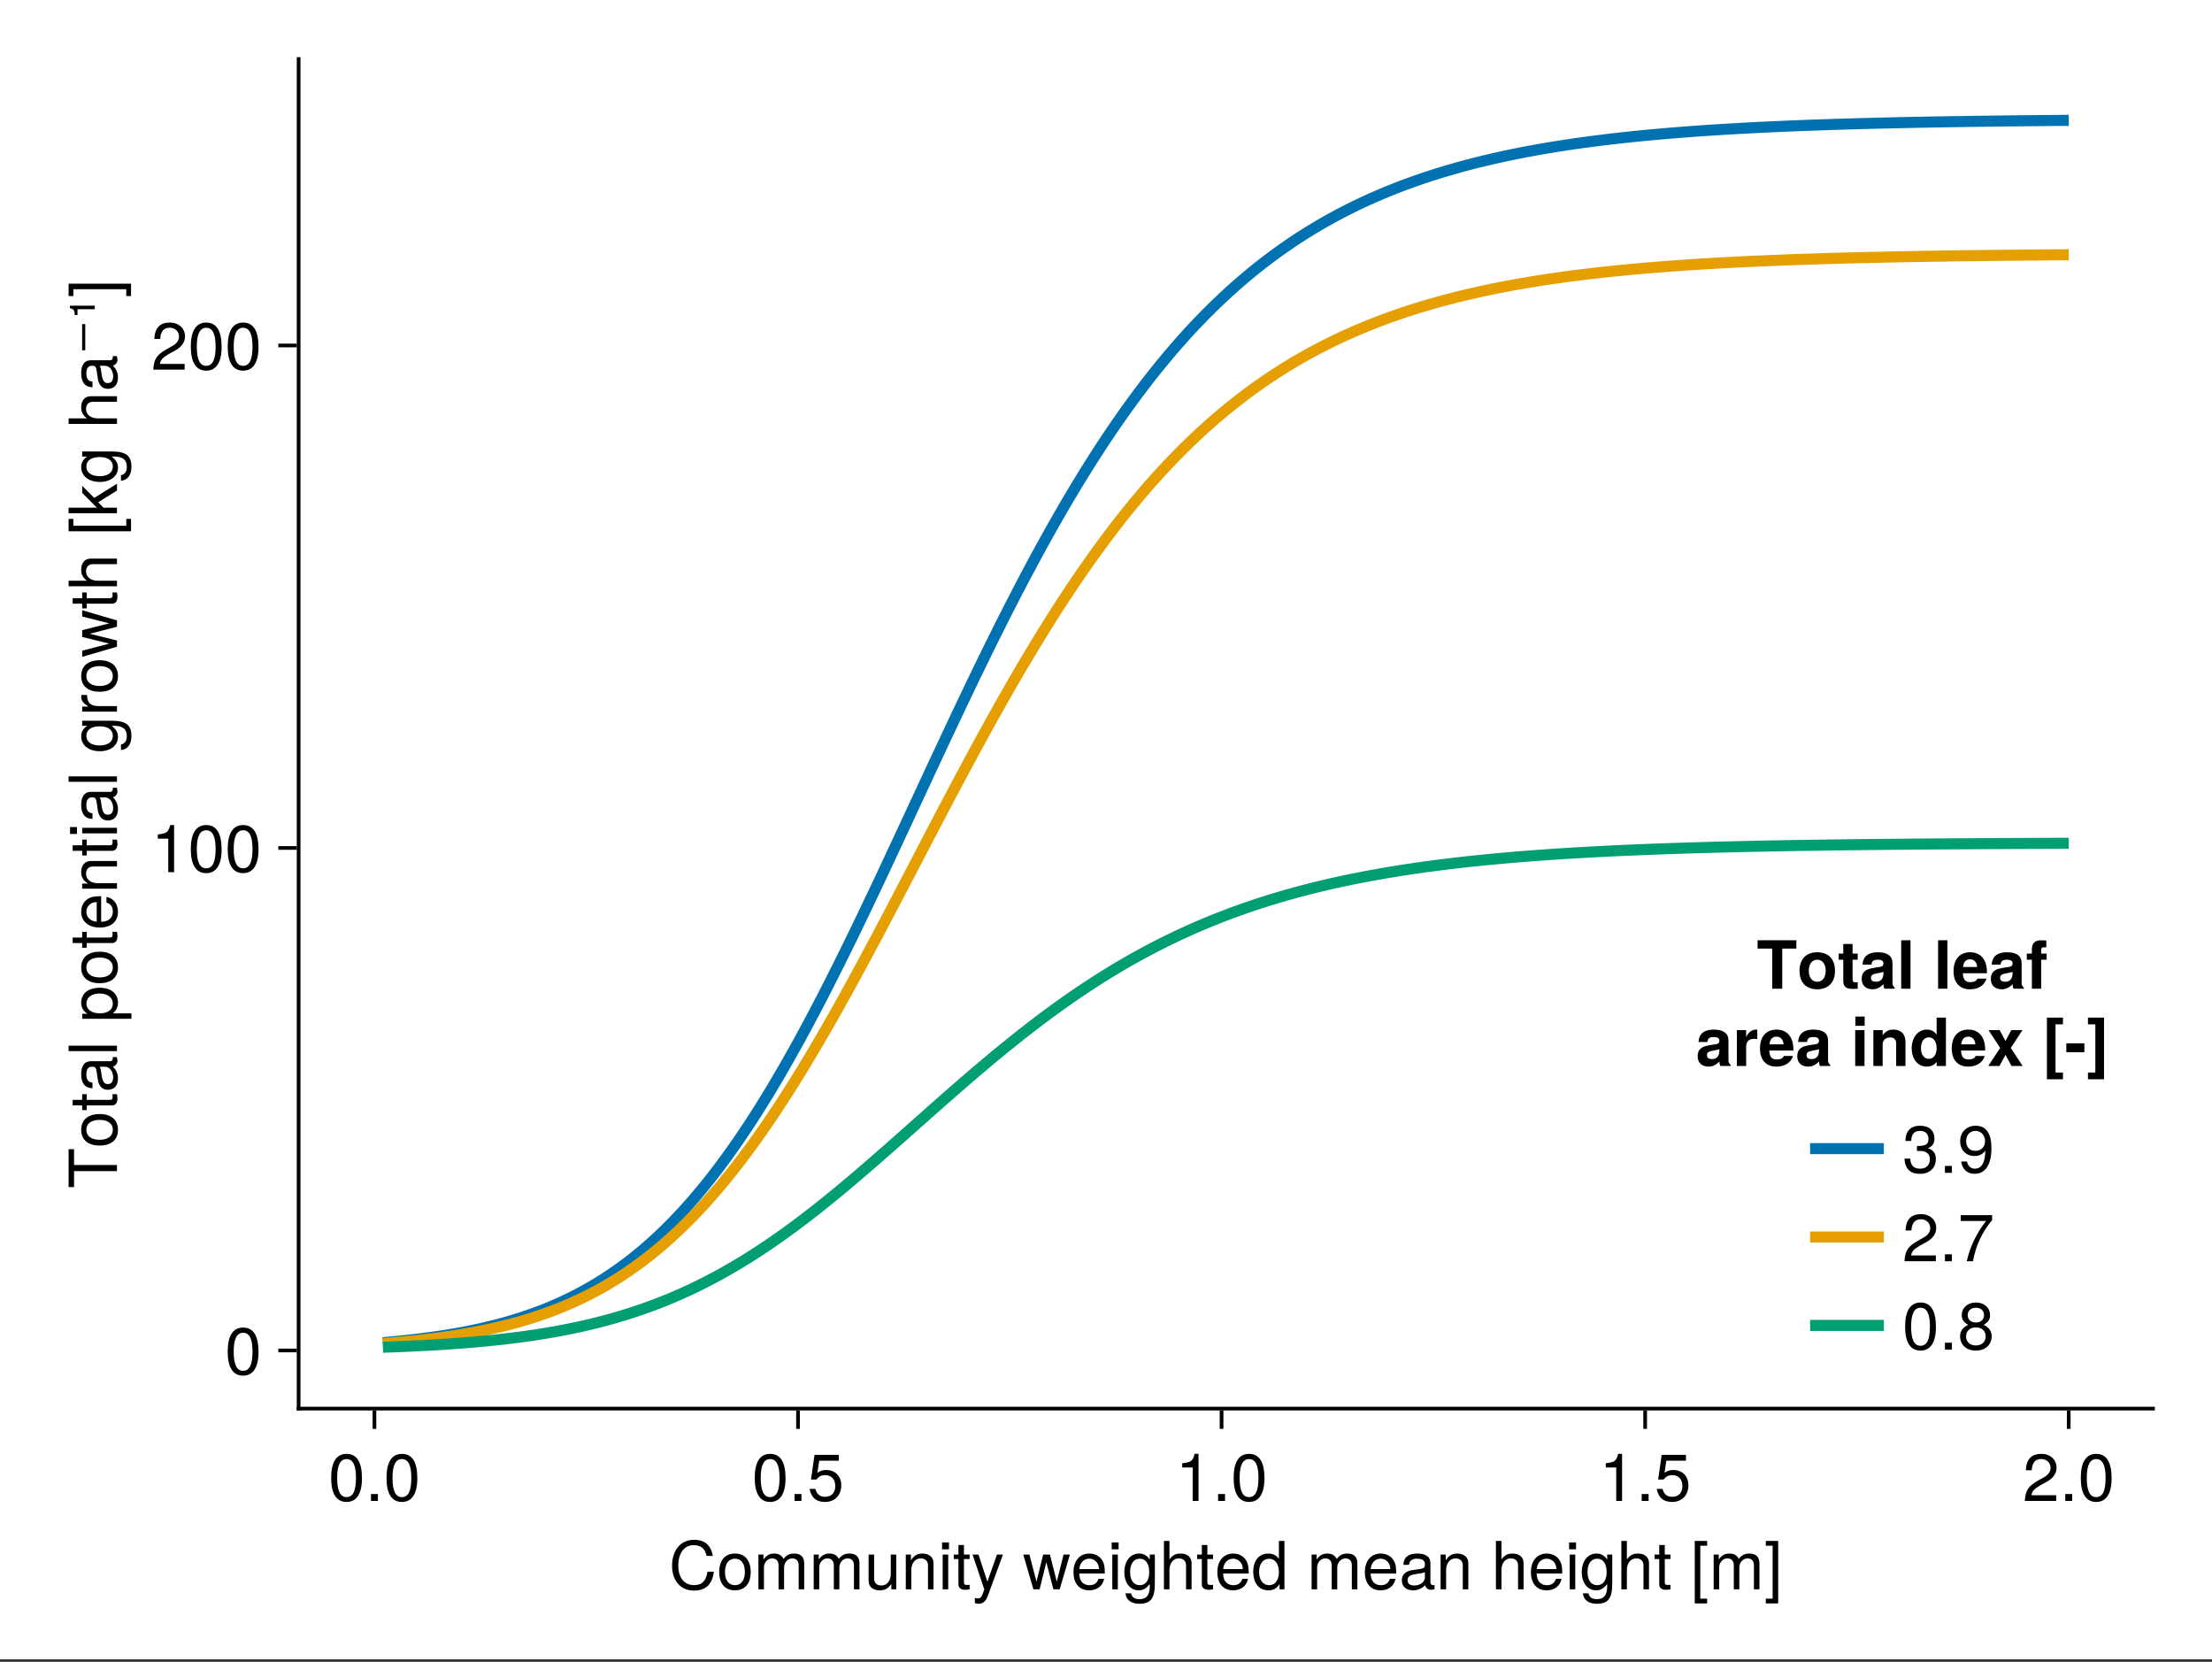 <?xml version="1.0" encoding="UTF-8"?>
<svg xmlns="http://www.w3.org/2000/svg" xmlns:xlink="http://www.w3.org/1999/xlink" width="450pt" height="338pt" viewBox="0 0 450 338" version="1.1">
<rect x="0" y="0" width="450" height="338" fill="#333333" stroke="none"/>
<defs>
<g>
<symbol overflow="visible" id="glyph0-0-1d1013ee">
<path style="stroke:none;" d="M 0.266 -9.844 C 0.266 -9.844 0.266 0 0.266 0 C 0.266 0 6.344 0 6.344 0 C 6.344 0 6.344 -9.844 6.344 -9.844 C 6.344 -9.844 0.266 -9.844 0.266 -9.844 Z M 0.969 -0.703 C 0.969 -0.703 0.969 -9.141 0.969 -9.141 C 0.969 -9.141 5.641 -9.141 5.641 -9.141 C 5.641 -9.141 5.641 -0.703 5.641 -0.703 C 5.641 -0.703 0.969 -0.703 0.969 -0.703 Z M 0.969 -0.703 "/>
</symbol>
<symbol overflow="visible" id="glyph0-1-1d1013ee">
<path style="stroke:none;" d="M 9.141 -3.594 C 8.844 -1.031 7.5 0.25 5.094 0.25 C 2.203 0.25 0.641 -1.938 0.641 -4.812 C 0.641 -7.688 2.156 -10.078 5.141 -10.078 C 7.297 -10.078 8.547 -8.953 8.938 -6.797 C 8.938 -6.797 7.656 -6.797 7.656 -6.797 C 7.344 -8.281 6.531 -8.984 5 -8.984 C 3.094 -8.984 1.906 -7.344 1.906 -4.812 C 1.906 -2.359 3.141 -0.859 5.109 -0.859 C 6.766 -0.859 7.547 -1.734 7.844 -3.594 C 7.844 -3.594 9.141 -3.594 9.141 -3.594 Z M 9.141 -3.594 "/>
</symbol>
<symbol overflow="visible" id="glyph0-2-1d1013ee">
<path style="stroke:none;" d="M 6.891 -3.484 C 6.891 -1.156 5.672 0.203 3.688 0.203 C 1.672 0.203 0.484 -1.156 0.484 -3.531 C 0.484 -5.906 1.688 -7.281 3.672 -7.281 C 5.703 -7.281 6.891 -5.922 6.891 -3.484 Z M 5.703 -3.5 C 5.703 -5.25 4.953 -6.234 3.688 -6.234 C 2.438 -6.234 1.656 -5.234 1.656 -3.531 C 1.656 -1.828 2.438 -0.844 3.688 -0.844 C 4.922 -0.844 5.703 -1.844 5.703 -3.5 Z M 5.703 -3.5 "/>
</symbol>
<symbol overflow="visible" id="glyph0-3-1d1013ee">
<path style="stroke:none;" d="M 10.266 0 C 10.266 0 9.141 0 9.141 0 C 9.141 0 9.141 -4.875 9.141 -4.875 C 9.141 -5.766 8.672 -6.297 7.844 -6.297 C 6.922 -6.297 6.172 -5.469 6.172 -4.438 C 6.172 -4.438 6.172 0 6.172 0 C 6.172 0 5.047 0 5.047 0 C 5.047 0 5.047 -4.875 5.047 -4.875 C 5.047 -5.781 4.578 -6.297 3.734 -6.297 C 2.828 -6.297 2.078 -5.469 2.078 -4.438 C 2.078 -4.438 2.078 0 2.078 0 C 2.078 0 0.953 0 0.953 0 C 0.953 0 0.953 -7.078 0.953 -7.078 C 0.953 -7.078 1.984 -7.078 1.984 -7.078 C 1.984 -7.078 1.984 -6.078 1.984 -6.078 C 2.594 -6.922 3.219 -7.281 4.156 -7.281 C 5.078 -7.281 5.641 -6.953 6.062 -6.203 C 6.719 -7 7.297 -7.281 8.234 -7.281 C 9.562 -7.281 10.266 -6.578 10.266 -5.312 C 10.266 -5.312 10.266 0 10.266 0 Z M 10.266 0 "/>
</symbol>
<symbol overflow="visible" id="glyph0-4-1d1013ee">
<path style="stroke:none;" d="M 6.5 0 C 6.5 0 5.5 0 5.5 0 C 5.5 0 5.5 -1.094 5.5 -1.094 C 4.828 -0.156 4.172 0.203 3.125 0.203 C 1.75 0.203 0.875 -0.547 0.875 -1.734 C 0.875 -1.734 0.875 -7.078 0.875 -7.078 C 0.875 -7.078 2 -7.078 2 -7.078 C 2 -7.078 2 -2.172 2 -2.172 C 2 -1.328 2.562 -0.781 3.453 -0.781 C 4.625 -0.781 5.391 -1.734 5.391 -3.172 C 5.391 -3.172 5.391 -7.078 5.391 -7.078 C 5.391 -7.078 6.5 -7.078 6.5 -7.078 C 6.5 -7.078 6.5 0 6.5 0 Z M 6.5 0 "/>
</symbol>
<symbol overflow="visible" id="glyph0-5-1d1013ee">
<path style="stroke:none;" d="M 6.578 0 C 6.578 0 5.453 0 5.453 0 C 5.453 0 5.453 -4.906 5.453 -4.906 C 5.453 -5.75 4.891 -6.297 4 -6.297 C 2.844 -6.297 2.062 -5.344 2.062 -3.906 C 2.062 -3.906 2.062 0 2.062 0 C 2.062 0 0.938 0 0.938 0 C 0.938 0 0.938 -7.078 0.938 -7.078 C 0.938 -7.078 1.984 -7.078 1.984 -7.078 C 1.984 -7.078 1.984 -5.891 1.984 -5.891 C 2.609 -6.875 3.281 -7.281 4.328 -7.281 C 5.703 -7.281 6.578 -6.516 6.578 -5.344 C 6.578 -5.344 6.578 0 6.578 0 Z M 6.578 0 "/>
</symbol>
<symbol overflow="visible" id="glyph0-6-1d1013ee">
<path style="stroke:none;" d="M 2.062 0 C 2.062 0 0.938 0 0.938 0 C 0.938 0 0.938 -7.078 0.938 -7.078 C 0.938 -7.078 2.062 -7.078 2.062 -7.078 C 2.062 -7.078 2.062 0 2.062 0 Z M 2.219 -8.141 C 2.219 -8.141 0.812 -8.141 0.812 -8.141 C 0.812 -8.141 0.812 -9.547 0.812 -9.547 C 0.812 -9.547 2.219 -9.547 2.219 -9.547 C 2.219 -9.547 2.219 -8.141 2.219 -8.141 Z M 2.219 -8.141 "/>
</symbol>
<symbol overflow="visible" id="glyph0-7-1d1013ee">
<path style="stroke:none;" d="M 3.422 0 C 3.047 0.062 2.781 0.094 2.516 0.094 C 1.641 0.094 1.141 -0.312 1.141 -1.031 C 1.141 -1.031 1.141 -6.156 1.141 -6.156 C 1.141 -6.156 0.188 -6.156 0.188 -6.156 C 0.188 -6.156 0.188 -7.078 0.188 -7.078 C 0.188 -7.078 1.141 -7.078 1.141 -7.078 C 1.141 -7.078 1.141 -9.016 1.141 -9.016 C 1.141 -9.016 2.266 -9.016 2.266 -9.016 C 2.266 -9.016 2.266 -7.078 2.266 -7.078 C 2.266 -7.078 3.422 -7.078 3.422 -7.078 C 3.422 -7.078 3.422 -6.156 3.422 -6.156 C 3.422 -6.156 2.266 -6.156 2.266 -6.156 C 2.266 -6.156 2.266 -1.531 2.266 -1.531 C 2.266 -1.031 2.406 -0.891 2.891 -0.891 C 3.109 -0.891 3.281 -0.906 3.422 -0.938 C 3.422 -0.938 3.422 0 3.422 0 Z M 3.422 0 "/>
</symbol>
<symbol overflow="visible" id="glyph0-8-1d1013ee">
<path style="stroke:none;" d=""/>
</symbol>
<symbol overflow="visible" id="glyph0-9-1d1013ee">
<path style="stroke:none;" d="M 9.562 -7.078 C 9.562 -7.078 7.484 0 7.484 0 C 7.484 0 6.203 0 6.203 0 C 6.203 0 4.766 -5.547 4.766 -5.547 C 4.766 -5.547 3.406 0 3.406 0 C 3.406 0 2.141 0 2.141 0 C 2.141 0 0.078 -7.078 0.078 -7.078 C 0.078 -7.078 1.328 -7.078 1.328 -7.078 C 1.328 -7.078 2.766 -1.562 2.766 -1.562 C 2.766 -1.562 4.125 -7.078 4.125 -7.078 C 4.125 -7.078 5.5 -7.078 5.5 -7.078 C 5.5 -7.078 6.891 -1.562 6.891 -1.562 C 6.891 -1.562 8.281 -7.078 8.281 -7.078 C 8.281 -7.078 9.562 -7.078 9.562 -7.078 Z M 9.562 -7.078 "/>
</symbol>
<symbol overflow="visible" id="glyph0-10-1d1013ee">
<path style="stroke:none;" d="M 6.922 -3.219 C 6.922 -3.219 1.719 -3.219 1.719 -3.219 C 1.734 -1.594 2.625 -0.844 3.797 -0.844 C 4.703 -0.844 5.328 -1.219 5.641 -2.141 C 5.641 -2.141 6.781 -2.141 6.781 -2.141 C 6.5 -0.719 5.375 0.203 3.75 0.203 C 1.766 0.203 0.547 -1.172 0.547 -3.5 C 0.547 -5.812 1.812 -7.281 3.781 -7.281 C 5.109 -7.281 6.188 -6.578 6.641 -5.406 C 6.844 -4.891 6.922 -4.234 6.922 -3.219 Z M 5.719 -4.219 C 5.719 -5.312 4.875 -6.234 3.766 -6.234 C 2.625 -6.234 1.844 -5.391 1.734 -4.125 C 1.734 -4.125 5.703 -4.125 5.703 -4.125 C 5.719 -4.156 5.719 -4.219 5.719 -4.219 Z M 5.719 -4.219 "/>
</symbol>
<symbol overflow="visible" id="glyph0-11-1d1013ee">
<path style="stroke:none;" d="M 6.844 -4.609 C 6.844 -1.453 5.734 0.203 3.719 0.203 C 1.656 0.203 0.578 -1.453 0.578 -4.688 C 0.578 -7.891 1.641 -9.578 3.719 -9.578 C 5.797 -9.578 6.844 -7.922 6.844 -4.609 Z M 5.625 -4.719 C 5.625 -7.281 5 -8.516 3.719 -8.516 C 2.438 -8.516 1.797 -7.297 1.797 -4.672 C 1.797 -2.047 2.438 -0.781 3.688 -0.781 C 5.016 -0.781 5.625 -2 5.625 -4.719 Z M 5.625 -4.719 "/>
</symbol>
<symbol overflow="visible" id="glyph0-12-1d1013ee">
<path style="stroke:none;" d="M 6.828 -2.781 C 6.828 -0.969 5.562 0.203 3.594 0.203 C 1.641 0.203 0.578 -0.75 0.438 -2.891 C 0.438 -2.891 1.625 -2.891 1.625 -2.891 C 1.703 -1.5 2.328 -0.844 3.625 -0.844 C 4.875 -0.844 5.609 -1.562 5.609 -2.766 C 5.609 -3.828 4.938 -4.453 3.625 -4.453 C 3.625 -4.453 2.984 -4.453 2.984 -4.453 C 2.984 -4.453 2.984 -5.453 2.984 -5.453 C 4.891 -5.453 5.328 -5.875 5.328 -6.906 C 5.328 -7.906 4.703 -8.531 3.641 -8.531 C 2.438 -8.531 1.844 -7.891 1.828 -6.484 C 1.828 -6.484 0.641 -6.484 0.641 -6.484 C 0.672 -8.516 1.703 -9.578 3.625 -9.578 C 5.453 -9.578 6.547 -8.594 6.547 -6.938 C 6.547 -5.984 6.109 -5.359 5.219 -5.016 C 6.359 -4.609 6.828 -3.938 6.828 -2.781 Z M 6.828 -2.781 "/>
</symbol>
<symbol overflow="visible" id="glyph0-13-1d1013ee">
<path style="stroke:none;" d="M 2.578 0 C 2.578 0 1.172 0 1.172 0 C 1.172 0 1.172 -1.406 1.172 -1.406 C 1.172 -1.406 2.578 -1.406 2.578 -1.406 C 2.578 -1.406 2.578 0 2.578 0 Z M 2.578 0 "/>
</symbol>
<symbol overflow="visible" id="glyph0-14-1d1013ee">
<path style="stroke:none;" d="M 6.875 -5.016 C 6.875 -1.703 5.672 0.203 3.422 0.203 C 1.969 0.203 0.938 -0.734 0.719 -2.297 C 0.719 -2.297 1.906 -2.297 1.906 -2.297 C 2.094 -1.375 2.672 -0.844 3.516 -0.844 C 4.875 -0.844 5.625 -2.141 5.641 -4.484 C 5.016 -3.734 4.359 -3.422 3.453 -3.422 C 1.734 -3.422 0.516 -4.609 0.516 -6.406 C 0.516 -8.281 1.828 -9.578 3.641 -9.578 C 5.828 -9.578 6.875 -8 6.875 -5.016 Z M 5.578 -6.422 C 5.578 -7.672 4.734 -8.531 3.625 -8.531 C 2.531 -8.531 1.734 -7.703 1.734 -6.5 C 1.734 -5.219 2.438 -4.469 3.594 -4.469 C 4.75 -4.469 5.578 -5.25 5.578 -6.422 Z M 5.578 -6.422 "/>
</symbol>
<symbol overflow="visible" id="glyph0-15-1d1013ee">
<path style="stroke:none;" d="M 6.906 -6.766 C 6.906 -5.594 6.203 -4.594 4.875 -3.875 C 4.875 -3.875 3.531 -3.141 3.531 -3.141 C 2.344 -2.453 1.922 -1.953 1.797 -1.172 C 1.797 -1.172 6.828 -1.172 6.828 -1.172 C 6.828 -1.172 6.828 0 6.828 0 C 6.828 0 0.453 0 0.453 0 C 0.562 -2.109 1.141 -3.016 3.141 -4.141 C 3.141 -4.141 4.391 -4.844 4.391 -4.844 C 5.234 -5.328 5.688 -5.984 5.688 -6.734 C 5.688 -7.766 4.875 -8.531 3.797 -8.531 C 2.625 -8.531 1.953 -7.859 1.859 -6.25 C 1.859 -6.25 0.672 -6.25 0.672 -6.25 C 0.75 -8.578 1.875 -9.578 3.828 -9.578 C 5.641 -9.578 6.906 -8.391 6.906 -6.766 Z M 6.906 -6.766 "/>
</symbol>
<symbol overflow="visible" id="glyph0-16-1d1013ee">
<path style="stroke:none;" d="M 7.016 -8.375 C 5.016 -5.984 3.656 -3.094 3.125 0 C 3.125 0 1.859 0 1.859 0 C 2.531 -3 3.891 -5.797 5.797 -8.188 C 5.797 -8.188 0.625 -8.188 0.625 -8.188 C 0.625 -8.188 0.625 -9.375 0.625 -9.375 C 0.625 -9.375 7.016 -9.375 7.016 -9.375 C 7.016 -9.375 7.016 -8.375 7.016 -8.375 Z M 7.016 -8.375 "/>
</symbol>
<symbol overflow="visible" id="glyph1-0-1d1013ee">
<path style="stroke:none;" d="M 0.266 -9.844 C 0.266 -9.844 0.266 0 0.266 0 C 0.266 0 6.344 0 6.344 0 C 6.344 0 6.344 -9.844 6.344 -9.844 C 6.344 -9.844 0.266 -9.844 0.266 -9.844 Z M 0.969 -0.703 C 0.969 -0.703 0.969 -9.141 0.969 -9.141 C 0.969 -9.141 5.641 -9.141 5.641 -9.141 C 5.641 -9.141 5.641 -0.703 5.641 -0.703 C 5.641 -0.703 0.969 -0.703 0.969 -0.703 Z M 0.969 -0.703 "/>
</symbol>
<symbol overflow="visible" id="glyph1-1-1d1013ee">
<path style="stroke:none;" d="M 6.453 -7.078 C 6.453 -7.078 3.312 1.484 3.312 1.484 C 2.922 2.5 2.281 2.938 1.484 2.938 C 1.188 2.938 0.953 2.891 0.734 2.766 C 0.734 2.766 0.734 1.75 0.734 1.75 C 0.969 1.812 1.156 1.844 1.328 1.844 C 1.812 1.844 2.031 1.641 2.234 1.141 C 2.234 1.141 2.656 0.031 2.656 0.031 C 2.656 0.031 0.266 -7.078 0.266 -7.078 C 0.266 -7.078 1.469 -7.078 1.469 -7.078 C 1.469 -7.078 3.281 -1.562 3.281 -1.562 C 3.281 -1.562 5.234 -7.078 5.234 -7.078 C 5.234 -7.078 6.453 -7.078 6.453 -7.078 Z M 6.453 -7.078 "/>
</symbol>
<symbol overflow="visible" id="glyph1-2-1d1013ee">
<path style="stroke:none;" d="M 6.922 -3.219 C 6.922 -3.219 1.719 -3.219 1.719 -3.219 C 1.734 -1.594 2.625 -0.844 3.797 -0.844 C 4.703 -0.844 5.328 -1.219 5.641 -2.141 C 5.641 -2.141 6.781 -2.141 6.781 -2.141 C 6.5 -0.719 5.375 0.203 3.75 0.203 C 1.766 0.203 0.547 -1.172 0.547 -3.5 C 0.547 -5.812 1.812 -7.281 3.781 -7.281 C 5.109 -7.281 6.188 -6.578 6.641 -5.406 C 6.844 -4.891 6.922 -4.234 6.922 -3.219 Z M 5.719 -4.219 C 5.719 -5.312 4.875 -6.234 3.766 -6.234 C 2.625 -6.234 1.844 -5.391 1.734 -4.125 C 1.734 -4.125 5.703 -4.125 5.703 -4.125 C 5.719 -4.156 5.719 -4.219 5.719 -4.219 Z M 5.719 -4.219 "/>
</symbol>
<symbol overflow="visible" id="glyph1-3-1d1013ee">
<path style="stroke:none;" d="M 6.688 0 C 6.688 0 5.688 0 5.688 0 C 5.688 0 5.688 -1.047 5.688 -1.047 C 5.078 -0.156 4.406 0.203 3.422 0.203 C 1.531 0.203 0.344 -1.219 0.344 -3.609 C 0.344 -5.859 1.547 -7.281 3.391 -7.281 C 4.328 -7.281 5.094 -6.906 5.562 -6.188 C 5.562 -6.188 5.562 -9.844 5.562 -9.844 C 5.562 -9.844 6.688 -9.844 6.688 -9.844 C 6.688 -9.844 6.688 0 6.688 0 Z M 5.562 -3.516 C 5.562 -5.141 4.797 -6.219 3.578 -6.219 C 2.344 -6.219 1.531 -5.188 1.531 -3.531 C 1.531 -1.891 2.344 -0.844 3.594 -0.844 C 4.781 -0.844 5.562 -1.875 5.562 -3.516 Z M 5.562 -3.516 "/>
</symbol>
<symbol overflow="visible" id="glyph1-4-1d1013ee">
<path style="stroke:none;" d="M 7.219 -0.031 C 6.859 0.062 6.688 0.094 6.453 0.094 C 5.906 0.094 5.406 -0.297 5.297 -0.844 C 4.672 -0.172 3.797 0.203 2.891 0.203 C 1.453 0.203 0.562 -0.547 0.562 -1.844 C 0.562 -2.703 0.984 -3.328 1.812 -3.672 C 2.234 -3.844 2.484 -3.906 4.078 -4.109 C 4.969 -4.219 5.25 -4.422 5.25 -4.891 C 5.25 -4.891 5.25 -5.188 5.25 -5.188 C 5.25 -5.859 4.688 -6.234 3.672 -6.234 C 2.625 -6.234 2.109 -5.844 2.016 -4.984 C 2.016 -4.984 0.875 -4.984 0.875 -4.984 C 0.938 -6.609 2 -7.281 3.719 -7.281 C 5.453 -7.281 6.375 -6.594 6.375 -5.344 C 6.375 -5.344 6.375 -1.406 6.375 -1.406 C 6.375 -1.047 6.594 -0.844 6.984 -0.844 C 7.047 -0.844 7.094 -0.844 7.219 -0.875 C 7.219 -0.875 7.219 -0.031 7.219 -0.031 Z M 5.25 -2.438 C 5.25 -2.438 5.25 -3.5 5.25 -3.5 C 4.875 -3.328 4.625 -3.266 3.438 -3.109 C 2.234 -2.922 1.734 -2.609 1.734 -1.859 C 1.734 -1.094 2.25 -0.781 3.125 -0.781 C 4.219 -0.781 5.25 -1.438 5.25 -2.438 Z M 5.25 -2.438 "/>
</symbol>
<symbol overflow="visible" id="glyph1-5-1d1013ee">
<path style="stroke:none;" d="M 2.062 0 C 2.062 0 0.938 0 0.938 0 C 0.938 0 0.938 -7.078 0.938 -7.078 C 0.938 -7.078 2.062 -7.078 2.062 -7.078 C 2.062 -7.078 2.062 0 2.062 0 Z M 2.219 -8.141 C 2.219 -8.141 0.812 -8.141 0.812 -8.141 C 0.812 -8.141 0.812 -9.547 0.812 -9.547 C 0.812 -9.547 2.219 -9.547 2.219 -9.547 C 2.219 -9.547 2.219 -8.141 2.219 -8.141 Z M 2.219 -8.141 "/>
</symbol>
<symbol overflow="visible" id="glyph1-6-1d1013ee">
<path style="stroke:none;" d="M 6.562 0 C 6.562 0 5.438 0 5.438 0 C 5.438 0 5.438 -4.906 5.438 -4.906 C 5.438 -5.828 4.781 -6.297 3.984 -6.297 C 2.828 -6.297 2.062 -5.344 2.062 -3.906 C 2.062 -3.906 2.062 0 2.062 0 C 2.062 0 0.938 0 0.938 0 C 0.938 0 0.938 -9.844 0.938 -9.844 C 0.938 -9.844 2.062 -9.844 2.062 -9.844 C 2.062 -9.844 2.062 -6.109 2.062 -6.109 C 2.734 -6.969 3.328 -7.281 4.328 -7.281 C 5.703 -7.281 6.562 -6.531 6.562 -5.344 C 6.562 -5.344 6.562 0 6.562 0 Z M 6.562 0 "/>
</symbol>
<symbol overflow="visible" id="glyph1-7-1d1013ee">
<path style="stroke:none;" d="M 3.422 0 C 3.047 0.062 2.781 0.094 2.516 0.094 C 1.641 0.094 1.141 -0.312 1.141 -1.031 C 1.141 -1.031 1.141 -6.156 1.141 -6.156 C 1.141 -6.156 0.188 -6.156 0.188 -6.156 C 0.188 -6.156 0.188 -7.078 0.188 -7.078 C 0.188 -7.078 1.141 -7.078 1.141 -7.078 C 1.141 -7.078 1.141 -9.016 1.141 -9.016 C 1.141 -9.016 2.266 -9.016 2.266 -9.016 C 2.266 -9.016 2.266 -7.078 2.266 -7.078 C 2.266 -7.078 3.422 -7.078 3.422 -7.078 C 3.422 -7.078 3.422 -6.156 3.422 -6.156 C 3.422 -6.156 2.266 -6.156 2.266 -6.156 C 2.266 -6.156 2.266 -1.531 2.266 -1.531 C 2.266 -1.031 2.406 -0.891 2.891 -0.891 C 3.109 -0.891 3.281 -0.906 3.422 -0.938 C 3.422 -0.938 3.422 0 3.422 0 Z M 3.422 0 "/>
</symbol>
<symbol overflow="visible" id="glyph1-8-1d1013ee">
<path style="stroke:none;" d=""/>
</symbol>
<symbol overflow="visible" id="glyph1-9-1d1013ee">
<path style="stroke:none;" d="M 3.375 2.859 C 3.375 2.859 0.859 2.859 0.859 2.859 C 0.859 2.859 0.859 -9.844 0.859 -9.844 C 0.859 -9.844 3.375 -9.844 3.375 -9.844 C 3.375 -9.844 3.375 -8.875 3.375 -8.875 C 3.375 -8.875 1.984 -8.875 1.984 -8.875 C 1.984 -8.875 1.984 1.891 1.984 1.891 C 1.984 1.891 3.375 1.891 3.375 1.891 C 3.375 1.891 3.375 2.859 3.375 2.859 Z M 3.375 2.859 "/>
</symbol>
<symbol overflow="visible" id="glyph1-10-1d1013ee">
<path style="stroke:none;" d="M 2.828 2.859 C 2.828 2.859 0.312 2.859 0.312 2.859 C 0.312 2.859 0.312 1.891 0.312 1.891 C 0.312 1.891 1.703 1.891 1.703 1.891 C 1.703 1.891 1.703 -8.875 1.703 -8.875 C 1.703 -8.875 0.312 -8.875 0.312 -8.875 C 0.312 -8.875 0.312 -9.844 0.312 -9.844 C 0.312 -9.844 2.828 -9.844 2.828 -9.844 C 2.828 -9.844 2.828 2.859 2.828 2.859 Z M 2.828 2.859 "/>
</symbol>
<symbol overflow="visible" id="glyph2-0-1d1013ee">
<path style="stroke:none;" d="M 0.266 -9.844 C 0.266 -9.844 0.266 0 0.266 0 C 0.266 0 6.344 0 6.344 0 C 6.344 0 6.344 -9.844 6.344 -9.844 C 6.344 -9.844 0.266 -9.844 0.266 -9.844 Z M 0.969 -0.703 C 0.969 -0.703 0.969 -9.141 0.969 -9.141 C 0.969 -9.141 5.641 -9.141 5.641 -9.141 C 5.641 -9.141 5.641 -0.703 5.641 -0.703 C 5.641 -0.703 0.969 -0.703 0.969 -0.703 Z M 0.969 -0.703 "/>
</symbol>
<symbol overflow="visible" id="glyph2-1-1d1013ee">
<path style="stroke:none;" d="M 6.594 -1.156 C 6.594 1.953 5.656 2.938 3.438 2.938 C 1.781 2.938 0.75 2.141 0.625 0.812 C 0.625 0.812 1.766 0.812 1.766 0.812 C 1.906 1.672 2.594 2 3.484 2 C 4.797 2 5.562 1.281 5.562 -0.594 C 5.562 -0.594 5.562 -1.062 5.562 -1.062 C 4.812 -0.172 4.203 0.203 3.312 0.203 C 1.641 0.203 0.391 -1.234 0.391 -3.469 C 0.391 -5.766 1.609 -7.281 3.406 -7.281 C 4.312 -7.281 5 -6.891 5.562 -6.047 C 5.562 -6.047 5.562 -7.078 5.562 -7.078 C 5.562 -7.078 6.594 -7.078 6.594 -7.078 C 6.594 -7.078 6.594 -1.156 6.594 -1.156 Z M 5.453 -3.5 C 5.453 -5.219 4.734 -6.234 3.531 -6.234 C 2.328 -6.234 1.562 -5.234 1.562 -3.531 C 1.562 -1.828 2.312 -0.844 3.531 -0.844 C 4.719 -0.844 5.453 -1.812 5.453 -3.5 Z M 5.453 -3.5 "/>
</symbol>
<symbol overflow="visible" id="glyph2-2-1d1013ee">
<path style="stroke:none;" d="M 6.562 0 C 6.562 0 5.438 0 5.438 0 C 5.438 0 5.438 -4.906 5.438 -4.906 C 5.438 -5.828 4.781 -6.297 3.984 -6.297 C 2.828 -6.297 2.062 -5.344 2.062 -3.906 C 2.062 -3.906 2.062 0 2.062 0 C 2.062 0 0.938 0 0.938 0 C 0.938 0 0.938 -9.844 0.938 -9.844 C 0.938 -9.844 2.062 -9.844 2.062 -9.844 C 2.062 -9.844 2.062 -6.109 2.062 -6.109 C 2.734 -6.969 3.328 -7.281 4.328 -7.281 C 5.703 -7.281 6.562 -6.531 6.562 -5.344 C 6.562 -5.344 6.562 0 6.562 0 Z M 6.562 0 "/>
</symbol>
<symbol overflow="visible" id="glyph2-3-1d1013ee">
<path style="stroke:none;" d=""/>
</symbol>
<symbol overflow="visible" id="glyph3-0-1d1013ee">
<path style="stroke:none;" d="M 0.266 -9.844 C 0.266 -9.844 0.266 0 0.266 0 C 0.266 0 6.344 0 6.344 0 C 6.344 0 6.344 -9.844 6.344 -9.844 C 6.344 -9.844 0.266 -9.844 0.266 -9.844 Z M 0.969 -0.703 C 0.969 -0.703 0.969 -9.141 0.969 -9.141 C 0.969 -9.141 5.641 -9.141 5.641 -9.141 C 5.641 -9.141 5.641 -0.703 5.641 -0.703 C 5.641 -0.703 0.969 -0.703 0.969 -0.703 Z M 0.969 -0.703 "/>
</symbol>
<symbol overflow="visible" id="glyph3-1-1d1013ee">
<path style="stroke:none;" d="M 6.844 -4.609 C 6.844 -1.453 5.734 0.203 3.719 0.203 C 1.656 0.203 0.578 -1.453 0.578 -4.688 C 0.578 -7.891 1.641 -9.578 3.719 -9.578 C 5.797 -9.578 6.844 -7.922 6.844 -4.609 Z M 5.625 -4.719 C 5.625 -7.281 5 -8.516 3.719 -8.516 C 2.438 -8.516 1.797 -7.297 1.797 -4.672 C 1.797 -2.047 2.438 -0.781 3.688 -0.781 C 5.016 -0.781 5.625 -2 5.625 -4.719 Z M 5.625 -4.719 "/>
</symbol>
<symbol overflow="visible" id="glyph3-2-1d1013ee">
<path style="stroke:none;" d="M 2.578 0 C 2.578 0 1.172 0 1.172 0 C 1.172 0 1.172 -1.406 1.172 -1.406 C 1.172 -1.406 2.578 -1.406 2.578 -1.406 C 2.578 -1.406 2.578 0 2.578 0 Z M 2.578 0 "/>
</symbol>
<symbol overflow="visible" id="glyph3-3-1d1013ee">
<path style="stroke:none;" d="M 6.922 -3.172 C 6.922 -1.141 5.578 0.203 3.641 0.203 C 1.938 0.203 0.859 -0.547 0.469 -2.453 C 0.469 -2.453 1.656 -2.453 1.656 -2.453 C 1.938 -1.375 2.578 -0.844 3.625 -0.844 C 4.906 -0.844 5.703 -1.641 5.703 -3.016 C 5.703 -4.422 4.906 -5.25 3.625 -5.25 C 2.875 -5.25 2.422 -5.016 1.859 -4.359 C 1.859 -4.359 0.766 -4.359 0.766 -4.359 C 0.766 -4.359 1.484 -9.375 1.484 -9.375 C 1.484 -9.375 6.422 -9.375 6.422 -9.375 C 6.422 -9.375 6.422 -8.188 6.422 -8.188 C 6.422 -8.188 2.438 -8.188 2.438 -8.188 C 2.438 -8.188 2.062 -5.719 2.062 -5.719 C 2.625 -6.125 3.156 -6.297 3.828 -6.297 C 5.672 -6.297 6.922 -5.062 6.922 -3.172 Z M 6.922 -3.172 "/>
</symbol>
<symbol overflow="visible" id="glyph3-4-1d1013ee">
<path style="stroke:none;" d="M 6.906 -6.766 C 6.906 -5.594 6.203 -4.594 4.875 -3.875 C 4.875 -3.875 3.531 -3.141 3.531 -3.141 C 2.344 -2.453 1.922 -1.953 1.797 -1.172 C 1.797 -1.172 6.828 -1.172 6.828 -1.172 C 6.828 -1.172 6.828 0 6.828 0 C 6.828 0 0.453 0 0.453 0 C 0.562 -2.109 1.141 -3.016 3.141 -4.141 C 3.141 -4.141 4.391 -4.844 4.391 -4.844 C 5.234 -5.328 5.688 -5.984 5.688 -6.734 C 5.688 -7.766 4.875 -8.531 3.797 -8.531 C 2.625 -8.531 1.953 -7.859 1.859 -6.25 C 1.859 -6.25 0.672 -6.25 0.672 -6.25 C 0.75 -8.578 1.875 -9.578 3.828 -9.578 C 5.641 -9.578 6.906 -8.391 6.906 -6.766 Z M 6.906 -6.766 "/>
</symbol>
<symbol overflow="visible" id="glyph3-5-1d1013ee">
<path style="stroke:none;" d="M 6.922 -2.703 C 6.922 -0.953 5.609 0.203 3.719 0.203 C 1.828 0.203 0.5 -0.953 0.5 -2.719 C 0.5 -3.766 1.047 -4.516 2.141 -5.031 C 1.156 -5.641 0.844 -6.125 0.844 -7.016 C 0.844 -8.516 2.031 -9.578 3.719 -9.578 C 5.406 -9.578 6.594 -8.516 6.594 -7.016 C 6.594 -6.109 6.266 -5.625 5.281 -5.031 C 6.391 -4.516 6.922 -3.766 6.922 -2.703 Z M 5.375 -7 C 5.375 -7.922 4.719 -8.516 3.719 -8.516 C 2.719 -8.516 2.047 -7.922 2.047 -7 C 2.047 -6.109 2.719 -5.516 3.719 -5.516 C 4.719 -5.516 5.375 -6.109 5.375 -7 Z M 5.703 -2.688 C 5.703 -3.812 4.906 -4.516 3.719 -4.516 C 2.531 -4.516 1.719 -3.812 1.719 -2.688 C 1.719 -1.562 2.531 -0.844 3.688 -0.844 C 4.906 -0.844 5.703 -1.547 5.703 -2.688 Z M 5.703 -2.688 "/>
</symbol>
<symbol overflow="visible" id="glyph4-0-1d1013ee">
<path style="stroke:none;" d="M 0.266 -9.844 C 0.266 -9.844 0.266 0 0.266 0 C 0.266 0 6.344 0 6.344 0 C 6.344 0 6.344 -9.844 6.344 -9.844 C 6.344 -9.844 0.266 -9.844 0.266 -9.844 Z M 0.969 -0.703 C 0.969 -0.703 0.969 -9.141 0.969 -9.141 C 0.969 -9.141 5.641 -9.141 5.641 -9.141 C 5.641 -9.141 5.641 -0.703 5.641 -0.703 C 5.641 -0.703 0.969 -0.703 0.969 -0.703 Z M 0.969 -0.703 "/>
</symbol>
<symbol overflow="visible" id="glyph4-1-1d1013ee">
<path style="stroke:none;" d="M 2.578 0 C 2.578 0 1.172 0 1.172 0 C 1.172 0 1.172 -1.406 1.172 -1.406 C 1.172 -1.406 2.578 -1.406 2.578 -1.406 C 2.578 -1.406 2.578 0 2.578 0 Z M 2.578 0 "/>
</symbol>
<symbol overflow="visible" id="glyph5-0-1d1013ee">
<path style="stroke:none;" d="M 0.266 -9.844 C 0.266 -9.844 0.266 0 0.266 0 C 0.266 0 6.344 0 6.344 0 C 6.344 0 6.344 -9.844 6.344 -9.844 C 6.344 -9.844 0.266 -9.844 0.266 -9.844 Z M 0.969 -0.703 C 0.969 -0.703 0.969 -9.141 0.969 -9.141 C 0.969 -9.141 5.641 -9.141 5.641 -9.141 C 5.641 -9.141 5.641 -0.703 5.641 -0.703 C 5.641 -0.703 0.969 -0.703 0.969 -0.703 Z M 0.969 -0.703 "/>
</symbol>
<symbol overflow="visible" id="glyph5-1-1d1013ee">
<path style="stroke:none;" d="M 4.688 0 C 4.688 0 3.5 0 3.5 0 C 3.5 0 3.5 -6.812 3.5 -6.812 C 3.5 -6.812 1.375 -6.812 1.375 -6.812 C 1.375 -6.812 1.375 -7.672 1.375 -7.672 C 3.219 -7.891 3.484 -8.094 3.906 -9.578 C 3.906 -9.578 4.688 -9.578 4.688 -9.578 C 4.688 -9.578 4.688 0 4.688 0 Z M 4.688 0 "/>
</symbol>
<symbol overflow="visible" id="glyph5-2-1d1013ee">
<path style="stroke:none;" d="M 2.578 0 C 2.578 0 1.172 0 1.172 0 C 1.172 0 1.172 -1.406 1.172 -1.406 C 1.172 -1.406 2.578 -1.406 2.578 -1.406 C 2.578 -1.406 2.578 0 2.578 0 Z M 2.578 0 "/>
</symbol>
<symbol overflow="visible" id="glyph6-0-1d1013ee">
<path style="stroke:none;" d="M 0.266 -9.844 C 0.266 -9.844 0.266 0 0.266 0 C 0.266 0 6.344 0 6.344 0 C 6.344 0 6.344 -9.844 6.344 -9.844 C 6.344 -9.844 0.266 -9.844 0.266 -9.844 Z M 0.969 -0.703 C 0.969 -0.703 0.969 -9.141 0.969 -9.141 C 0.969 -9.141 5.641 -9.141 5.641 -9.141 C 5.641 -9.141 5.641 -0.703 5.641 -0.703 C 5.641 -0.703 0.969 -0.703 0.969 -0.703 Z M 0.969 -0.703 "/>
</symbol>
<symbol overflow="visible" id="glyph6-1-1d1013ee">
<path style="stroke:none;" d="M 6.844 -4.609 C 6.844 -1.453 5.734 0.203 3.719 0.203 C 1.656 0.203 0.578 -1.453 0.578 -4.688 C 0.578 -7.891 1.641 -9.578 3.719 -9.578 C 5.797 -9.578 6.844 -7.922 6.844 -4.609 Z M 5.625 -4.719 C 5.625 -7.281 5 -8.516 3.719 -8.516 C 2.438 -8.516 1.797 -7.297 1.797 -4.672 C 1.797 -2.047 2.438 -0.781 3.688 -0.781 C 5.016 -0.781 5.625 -2 5.625 -4.719 Z M 5.625 -4.719 "/>
</symbol>
<symbol overflow="visible" id="glyph6-2-1d1013ee">
<path style="stroke:none;" d="M 6.922 -3.172 C 6.922 -1.141 5.578 0.203 3.641 0.203 C 1.938 0.203 0.859 -0.547 0.469 -2.453 C 0.469 -2.453 1.656 -2.453 1.656 -2.453 C 1.938 -1.375 2.578 -0.844 3.625 -0.844 C 4.906 -0.844 5.703 -1.641 5.703 -3.016 C 5.703 -4.422 4.906 -5.25 3.625 -5.25 C 2.875 -5.25 2.422 -5.016 1.859 -4.359 C 1.859 -4.359 0.766 -4.359 0.766 -4.359 C 0.766 -4.359 1.484 -9.375 1.484 -9.375 C 1.484 -9.375 6.422 -9.375 6.422 -9.375 C 6.422 -9.375 6.422 -8.188 6.422 -8.188 C 6.422 -8.188 2.438 -8.188 2.438 -8.188 C 2.438 -8.188 2.062 -5.719 2.062 -5.719 C 2.625 -6.125 3.156 -6.297 3.828 -6.297 C 5.672 -6.297 6.922 -5.062 6.922 -3.172 Z M 6.922 -3.172 "/>
</symbol>
<symbol overflow="visible" id="glyph7-0-1d1013ee">
<path style="stroke:none;" d="M -9.844 -0.266 C -9.844 -0.266 0 -0.266 0 -0.266 C 0 -0.266 0 -6.344 0 -6.344 C 0 -6.344 -9.844 -6.344 -9.844 -6.344 C -9.844 -6.344 -9.844 -0.266 -9.844 -0.266 Z M -0.703 -0.969 C -0.703 -0.969 -9.141 -0.969 -9.141 -0.969 C -9.141 -0.969 -9.141 -5.641 -9.141 -5.641 C -9.141 -5.641 -0.703 -5.641 -0.703 -5.641 C -0.703 -5.641 -0.703 -0.969 -0.703 -0.969 Z M -0.703 -0.969 "/>
</symbol>
<symbol overflow="visible" id="glyph7-1-1d1013ee">
<path style="stroke:none;" d="M -8.734 -8 C -8.734 -8 -8.734 -4.781 -8.734 -4.781 C -8.734 -4.781 0 -4.781 0 -4.781 C 0 -4.781 0 -3.531 0 -3.531 C 0 -3.531 -8.734 -3.531 -8.734 -3.531 C -8.734 -3.531 -8.734 -0.281 -8.734 -0.281 C -8.734 -0.281 -9.844 -0.281 -9.844 -0.281 C -9.844 -0.281 -9.844 -8 -9.844 -8 C -9.844 -8 -8.734 -8 -8.734 -8 Z M -8.734 -8 "/>
</symbol>
<symbol overflow="visible" id="glyph7-2-1d1013ee">
<path style="stroke:none;" d="M -3.484 -6.891 C -1.156 -6.891 0.203 -5.672 0.203 -3.688 C 0.203 -1.672 -1.156 -0.484 -3.531 -0.484 C -5.906 -0.484 -7.281 -1.688 -7.281 -3.672 C -7.281 -5.703 -5.922 -6.891 -3.484 -6.891 Z M -3.5 -5.703 C -5.25 -5.703 -6.234 -4.953 -6.234 -3.688 C -6.234 -2.438 -5.234 -1.656 -3.531 -1.656 C -1.828 -1.656 -0.844 -2.438 -0.844 -3.688 C -0.844 -4.922 -1.844 -5.703 -3.5 -5.703 Z M -3.5 -5.703 "/>
</symbol>
<symbol overflow="visible" id="glyph8-0-1d1013ee">
<path style="stroke:none;" d="M -9.844 -0.266 C -9.844 -0.266 0 -0.266 0 -0.266 C 0 -0.266 0 -6.344 0 -6.344 C 0 -6.344 -9.844 -6.344 -9.844 -6.344 C -9.844 -6.344 -9.844 -0.266 -9.844 -0.266 Z M -0.703 -0.969 C -0.703 -0.969 -9.141 -0.969 -9.141 -0.969 C -9.141 -0.969 -9.141 -5.641 -9.141 -5.641 C -9.141 -5.641 -0.703 -5.641 -0.703 -5.641 C -0.703 -5.641 -0.703 -0.969 -0.703 -0.969 Z M -0.703 -0.969 "/>
</symbol>
<symbol overflow="visible" id="glyph8-1-1d1013ee">
<path style="stroke:none;" d="M 0 -3.422 C 0.062 -3.047 0.094 -2.781 0.094 -2.516 C 0.094 -1.641 -0.312 -1.141 -1.031 -1.141 C -1.031 -1.141 -6.156 -1.141 -6.156 -1.141 C -6.156 -1.141 -6.156 -0.188 -6.156 -0.188 C -6.156 -0.188 -7.078 -0.188 -7.078 -0.188 C -7.078 -0.188 -7.078 -1.141 -7.078 -1.141 C -7.078 -1.141 -9.016 -1.141 -9.016 -1.141 C -9.016 -1.141 -9.016 -2.266 -9.016 -2.266 C -9.016 -2.266 -7.078 -2.266 -7.078 -2.266 C -7.078 -2.266 -7.078 -3.422 -7.078 -3.422 C -7.078 -3.422 -6.156 -3.422 -6.156 -3.422 C -6.156 -3.422 -6.156 -2.266 -6.156 -2.266 C -6.156 -2.266 -1.531 -2.266 -1.531 -2.266 C -1.031 -2.266 -0.891 -2.406 -0.891 -2.891 C -0.891 -3.109 -0.906 -3.281 -0.938 -3.422 C -0.938 -3.422 0 -3.422 0 -3.422 Z M 0 -3.422 "/>
</symbol>
<symbol overflow="visible" id="glyph8-2-1d1013ee">
<path style="stroke:none;" d="M -0.031 -7.219 C 0.062 -6.859 0.094 -6.688 0.094 -6.453 C 0.094 -5.906 -0.297 -5.406 -0.844 -5.297 C -0.172 -4.672 0.203 -3.797 0.203 -2.891 C 0.203 -1.453 -0.547 -0.562 -1.844 -0.562 C -2.703 -0.562 -3.328 -0.984 -3.672 -1.812 C -3.844 -2.234 -3.906 -2.484 -4.109 -4.078 C -4.219 -4.969 -4.422 -5.25 -4.891 -5.25 C -4.891 -5.25 -5.188 -5.25 -5.188 -5.25 C -5.859 -5.25 -6.234 -4.688 -6.234 -3.672 C -6.234 -2.625 -5.844 -2.109 -4.984 -2.016 C -4.984 -2.016 -4.984 -0.875 -4.984 -0.875 C -6.609 -0.938 -7.281 -2 -7.281 -3.719 C -7.281 -5.453 -6.594 -6.375 -5.344 -6.375 C -5.344 -6.375 -1.406 -6.375 -1.406 -6.375 C -1.047 -6.375 -0.844 -6.594 -0.844 -6.984 C -0.844 -7.047 -0.844 -7.094 -0.875 -7.219 C -0.875 -7.219 -0.031 -7.219 -0.031 -7.219 Z M -2.438 -5.25 C -2.438 -5.25 -3.5 -5.25 -3.5 -5.25 C -3.328 -4.875 -3.266 -4.625 -3.109 -3.438 C -2.922 -2.234 -2.609 -1.734 -1.859 -1.734 C -1.094 -1.734 -0.781 -2.25 -0.781 -3.125 C -0.781 -4.219 -1.438 -5.25 -2.438 -5.25 Z M -2.438 -5.25 "/>
</symbol>
<symbol overflow="visible" id="glyph8-3-1d1013ee">
<path style="stroke:none;" d="M -3.469 -7.062 C -1.219 -7.062 0.203 -5.859 0.203 -4.031 C 0.203 -3.125 -0.125 -2.453 -0.844 -1.859 C -0.844 -1.859 2.938 -1.859 2.938 -1.859 C 2.938 -1.859 2.938 -0.75 2.938 -0.75 C 2.938 -0.75 -7.078 -0.75 -7.078 -0.75 C -7.078 -0.75 -7.078 -1.766 -7.078 -1.766 C -7.078 -1.766 -6 -1.766 -6 -1.766 C -6.844 -2.297 -7.281 -3.062 -7.281 -4.016 C -7.281 -5.906 -5.844 -7.062 -3.469 -7.062 Z M -3.5 -5.891 C -5.188 -5.891 -6.219 -5.078 -6.219 -3.828 C -6.219 -2.641 -5.141 -1.859 -3.484 -1.859 C -1.828 -1.859 -0.844 -2.641 -0.844 -3.828 C -0.844 -5.062 -1.891 -5.891 -3.5 -5.891 Z M -3.5 -5.891 "/>
</symbol>
<symbol overflow="visible" id="glyph8-4-1d1013ee">
<path style="stroke:none;" d="M 0 -2.031 C 0 -2.031 0 -0.922 0 -0.922 C 0 -0.922 -9.844 -0.922 -9.844 -0.922 C -9.844 -0.922 -9.844 -2.031 -9.844 -2.031 C -9.844 -2.031 0 -2.031 0 -2.031 Z M 0 -2.031 "/>
</symbol>
<symbol overflow="visible" id="glyph8-5-1d1013ee">
<path style="stroke:none;" d="M -3.484 -6.891 C -1.156 -6.891 0.203 -5.672 0.203 -3.688 C 0.203 -1.672 -1.156 -0.484 -3.531 -0.484 C -5.906 -0.484 -7.281 -1.688 -7.281 -3.672 C -7.281 -5.703 -5.922 -6.891 -3.484 -6.891 Z M -3.5 -5.703 C -5.25 -5.703 -6.234 -4.953 -6.234 -3.688 C -6.234 -2.438 -5.234 -1.656 -3.531 -1.656 C -1.828 -1.656 -0.844 -2.438 -0.844 -3.688 C -0.844 -4.922 -1.844 -5.703 -3.5 -5.703 Z M -3.5 -5.703 "/>
</symbol>
<symbol overflow="visible" id="glyph9-0-1d1013ee">
<path style="stroke:none;" d="M -9.844 -0.266 C -9.844 -0.266 0 -0.266 0 -0.266 C 0 -0.266 0 -6.344 0 -6.344 C 0 -6.344 -9.844 -6.344 -9.844 -6.344 C -9.844 -6.344 -9.844 -0.266 -9.844 -0.266 Z M -0.703 -0.969 C -0.703 -0.969 -9.141 -0.969 -9.141 -0.969 C -9.141 -0.969 -9.141 -5.641 -9.141 -5.641 C -9.141 -5.641 -0.703 -5.641 -0.703 -5.641 C -0.703 -5.641 -0.703 -0.969 -0.703 -0.969 Z M -0.703 -0.969 "/>
</symbol>
<symbol overflow="visible" id="glyph9-1-1d1013ee">
<path style="stroke:none;" d="M 0 -2.031 C 0 -2.031 0 -0.922 0 -0.922 C 0 -0.922 -9.844 -0.922 -9.844 -0.922 C -9.844 -0.922 -9.844 -2.031 -9.844 -2.031 C -9.844 -2.031 0 -2.031 0 -2.031 Z M 0 -2.031 "/>
</symbol>
<symbol overflow="visible" id="glyph9-2-1d1013ee">
<path style="stroke:none;" d=""/>
</symbol>
<symbol overflow="visible" id="glyph10-0-1d1013ee">
<path style="stroke:none;" d="M -9.844 -0.266 C -9.844 -0.266 0 -0.266 0 -0.266 C 0 -0.266 0 -6.344 0 -6.344 C 0 -6.344 -9.844 -6.344 -9.844 -6.344 C -9.844 -6.344 -9.844 -0.266 -9.844 -0.266 Z M -0.703 -0.969 C -0.703 -0.969 -9.141 -0.969 -9.141 -0.969 C -9.141 -0.969 -9.141 -5.641 -9.141 -5.641 C -9.141 -5.641 -0.703 -5.641 -0.703 -5.641 C -0.703 -5.641 -0.703 -0.969 -0.703 -0.969 Z M -0.703 -0.969 "/>
</symbol>
<symbol overflow="visible" id="glyph10-1-1d1013ee">
<path style="stroke:none;" d="M -3.484 -6.891 C -1.156 -6.891 0.203 -5.672 0.203 -3.688 C 0.203 -1.672 -1.156 -0.484 -3.531 -0.484 C -5.906 -0.484 -7.281 -1.688 -7.281 -3.672 C -7.281 -5.703 -5.922 -6.891 -3.484 -6.891 Z M -3.5 -5.703 C -5.25 -5.703 -6.234 -4.953 -6.234 -3.688 C -6.234 -2.438 -5.234 -1.656 -3.531 -1.656 C -1.828 -1.656 -0.844 -2.438 -0.844 -3.688 C -0.844 -4.922 -1.844 -5.703 -3.5 -5.703 Z M -3.5 -5.703 "/>
</symbol>
<symbol overflow="visible" id="glyph10-2-1d1013ee">
<path style="stroke:none;" d="M -0.031 -7.219 C 0.062 -6.859 0.094 -6.688 0.094 -6.453 C 0.094 -5.906 -0.297 -5.406 -0.844 -5.297 C -0.172 -4.672 0.203 -3.797 0.203 -2.891 C 0.203 -1.453 -0.547 -0.562 -1.844 -0.562 C -2.703 -0.562 -3.328 -0.984 -3.672 -1.812 C -3.844 -2.234 -3.906 -2.484 -4.109 -4.078 C -4.219 -4.969 -4.422 -5.25 -4.891 -5.25 C -4.891 -5.25 -5.188 -5.25 -5.188 -5.25 C -5.859 -5.25 -6.234 -4.688 -6.234 -3.672 C -6.234 -2.625 -5.844 -2.109 -4.984 -2.016 C -4.984 -2.016 -4.984 -0.875 -4.984 -0.875 C -6.609 -0.938 -7.281 -2 -7.281 -3.719 C -7.281 -5.453 -6.594 -6.375 -5.344 -6.375 C -5.344 -6.375 -1.406 -6.375 -1.406 -6.375 C -1.047 -6.375 -0.844 -6.594 -0.844 -6.984 C -0.844 -7.047 -0.844 -7.094 -0.875 -7.219 C -0.875 -7.219 -0.031 -7.219 -0.031 -7.219 Z M -2.438 -5.25 C -2.438 -5.25 -3.5 -5.25 -3.5 -5.25 C -3.328 -4.875 -3.266 -4.625 -3.109 -3.438 C -2.922 -2.234 -2.609 -1.734 -1.859 -1.734 C -1.094 -1.734 -0.781 -2.25 -0.781 -3.125 C -0.781 -4.219 -1.438 -5.25 -2.438 -5.25 Z M -2.438 -5.25 "/>
</symbol>
<symbol overflow="visible" id="glyph10-3-1d1013ee">
<path style="stroke:none;" d=""/>
</symbol>
<symbol overflow="visible" id="glyph11-0-1d1013ee">
<path style="stroke:none;" d="M -9.844 -0.266 C -9.844 -0.266 0 -0.266 0 -0.266 C 0 -0.266 0 -6.344 0 -6.344 C 0 -6.344 -9.844 -6.344 -9.844 -6.344 C -9.844 -6.344 -9.844 -0.266 -9.844 -0.266 Z M -0.703 -0.969 C -0.703 -0.969 -9.141 -0.969 -9.141 -0.969 C -9.141 -0.969 -9.141 -5.641 -9.141 -5.641 C -9.141 -5.641 -0.703 -5.641 -0.703 -5.641 C -0.703 -5.641 -0.703 -0.969 -0.703 -0.969 Z M -0.703 -0.969 "/>
</symbol>
<symbol overflow="visible" id="glyph11-1-1d1013ee">
<path style="stroke:none;" d="M 0 -3.422 C 0.062 -3.047 0.094 -2.781 0.094 -2.516 C 0.094 -1.641 -0.312 -1.141 -1.031 -1.141 C -1.031 -1.141 -6.156 -1.141 -6.156 -1.141 C -6.156 -1.141 -6.156 -0.188 -6.156 -0.188 C -6.156 -0.188 -7.078 -0.188 -7.078 -0.188 C -7.078 -0.188 -7.078 -1.141 -7.078 -1.141 C -7.078 -1.141 -9.016 -1.141 -9.016 -1.141 C -9.016 -1.141 -9.016 -2.266 -9.016 -2.266 C -9.016 -2.266 -7.078 -2.266 -7.078 -2.266 C -7.078 -2.266 -7.078 -3.422 -7.078 -3.422 C -7.078 -3.422 -6.156 -3.422 -6.156 -3.422 C -6.156 -3.422 -6.156 -2.266 -6.156 -2.266 C -6.156 -2.266 -1.531 -2.266 -1.531 -2.266 C -1.031 -2.266 -0.891 -2.406 -0.891 -2.891 C -0.891 -3.109 -0.906 -3.281 -0.938 -3.422 C -0.938 -3.422 0 -3.422 0 -3.422 Z M 0 -3.422 "/>
</symbol>
<symbol overflow="visible" id="glyph11-2-1d1013ee">
<path style="stroke:none;" d="M 0 -6.578 C 0 -6.578 0 -5.453 0 -5.453 C 0 -5.453 -4.906 -5.453 -4.906 -5.453 C -5.75 -5.453 -6.297 -4.891 -6.297 -4 C -6.297 -2.844 -5.344 -2.062 -3.906 -2.062 C -3.906 -2.062 0 -2.062 0 -2.062 C 0 -2.062 0 -0.938 0 -0.938 C 0 -0.938 -7.078 -0.938 -7.078 -0.938 C -7.078 -0.938 -7.078 -1.984 -7.078 -1.984 C -7.078 -1.984 -5.891 -1.984 -5.891 -1.984 C -6.875 -2.609 -7.281 -3.281 -7.281 -4.328 C -7.281 -5.703 -6.516 -6.578 -5.344 -6.578 C -5.344 -6.578 0 -6.578 0 -6.578 Z M 0 -6.578 "/>
</symbol>
<symbol overflow="visible" id="glyph11-3-1d1013ee">
<path style="stroke:none;" d="M 0 -2.062 C 0 -2.062 0 -0.938 0 -0.938 C 0 -0.938 -7.078 -0.938 -7.078 -0.938 C -7.078 -0.938 -7.078 -2.062 -7.078 -2.062 C -7.078 -2.062 0 -2.062 0 -2.062 Z M -8.141 -2.219 C -8.141 -2.219 -8.141 -0.812 -8.141 -0.812 C -8.141 -0.812 -9.547 -0.812 -9.547 -0.812 C -9.547 -0.812 -9.547 -2.219 -9.547 -2.219 C -9.547 -2.219 -8.141 -2.219 -8.141 -2.219 Z M -8.141 -2.219 "/>
</symbol>
<symbol overflow="visible" id="glyph11-4-1d1013ee">
<path style="stroke:none;" d="M -1.156 -6.594 C 1.953 -6.594 2.938 -5.656 2.938 -3.438 C 2.938 -1.781 2.141 -0.75 0.812 -0.625 C 0.812 -0.625 0.812 -1.766 0.812 -1.766 C 1.672 -1.906 2 -2.594 2 -3.484 C 2 -4.797 1.281 -5.562 -0.594 -5.562 C -0.594 -5.562 -1.062 -5.562 -1.062 -5.562 C -0.172 -4.812 0.203 -4.203 0.203 -3.312 C 0.203 -1.641 -1.234 -0.391 -3.469 -0.391 C -5.766 -0.391 -7.281 -1.609 -7.281 -3.406 C -7.281 -4.312 -6.891 -5 -6.047 -5.562 C -6.047 -5.562 -7.078 -5.562 -7.078 -5.562 C -7.078 -5.562 -7.078 -6.594 -7.078 -6.594 C -7.078 -6.594 -1.156 -6.594 -1.156 -6.594 Z M -3.5 -5.453 C -5.219 -5.453 -6.234 -4.734 -6.234 -3.531 C -6.234 -2.328 -5.234 -1.562 -3.531 -1.562 C -1.828 -1.562 -0.844 -2.312 -0.844 -3.531 C -0.844 -4.719 -1.812 -5.453 -3.5 -5.453 Z M -3.5 -5.453 "/>
</symbol>
<symbol overflow="visible" id="glyph11-5-1d1013ee">
<path style="stroke:none;" d="M -6.094 -4.328 C -6.062 -2.594 -5.266 -2.062 -3.672 -2.062 C -3.672 -2.062 0 -2.062 0 -2.062 C 0 -2.062 0 -0.938 0 -0.938 C 0 -0.938 -7.078 -0.938 -7.078 -0.938 C -7.078 -0.938 -7.078 -1.969 -7.078 -1.969 C -7.078 -1.969 -5.797 -1.969 -5.797 -1.969 C -6.844 -2.625 -7.281 -3.172 -7.281 -3.906 C -7.281 -4.047 -7.266 -4.141 -7.234 -4.328 C -7.234 -4.328 -6.094 -4.328 -6.094 -4.328 Z M -6.094 -4.328 "/>
</symbol>
<symbol overflow="visible" id="glyph12-0-1d1013ee">
<path style="stroke:none;" d="M -9.844 -0.266 C -9.844 -0.266 0 -0.266 0 -0.266 C 0 -0.266 0 -6.344 0 -6.344 C 0 -6.344 -9.844 -6.344 -9.844 -6.344 C -9.844 -6.344 -9.844 -0.266 -9.844 -0.266 Z M -0.703 -0.969 C -0.703 -0.969 -9.141 -0.969 -9.141 -0.969 C -9.141 -0.969 -9.141 -5.641 -9.141 -5.641 C -9.141 -5.641 -0.703 -5.641 -0.703 -5.641 C -0.703 -5.641 -0.703 -0.969 -0.703 -0.969 Z M -0.703 -0.969 "/>
</symbol>
<symbol overflow="visible" id="glyph12-1-1d1013ee">
<path style="stroke:none;" d="M -3.219 -6.922 C -3.219 -6.922 -3.219 -1.719 -3.219 -1.719 C -1.594 -1.734 -0.844 -2.625 -0.844 -3.797 C -0.844 -4.703 -1.219 -5.328 -2.141 -5.641 C -2.141 -5.641 -2.141 -6.781 -2.141 -6.781 C -0.719 -6.5 0.203 -5.375 0.203 -3.75 C 0.203 -1.766 -1.172 -0.547 -3.5 -0.547 C -5.812 -0.547 -7.281 -1.812 -7.281 -3.781 C -7.281 -5.109 -6.578 -6.188 -5.406 -6.641 C -4.891 -6.844 -4.234 -6.922 -3.219 -6.922 Z M -4.219 -5.719 C -5.312 -5.719 -6.234 -4.875 -6.234 -3.766 C -6.234 -2.625 -5.391 -1.844 -4.125 -1.734 C -4.125 -1.734 -4.125 -5.703 -4.125 -5.703 C -4.156 -5.719 -4.219 -5.719 -4.219 -5.719 Z M -4.219 -5.719 "/>
</symbol>
<symbol overflow="visible" id="glyph13-0-1d1013ee">
<path style="stroke:none;" d="M -9.844 -0.266 C -9.844 -0.266 0 -0.266 0 -0.266 C 0 -0.266 0 -6.344 0 -6.344 C 0 -6.344 -9.844 -6.344 -9.844 -6.344 C -9.844 -6.344 -9.844 -0.266 -9.844 -0.266 Z M -0.703 -0.969 C -0.703 -0.969 -9.141 -0.969 -9.141 -0.969 C -9.141 -0.969 -9.141 -5.641 -9.141 -5.641 C -9.141 -5.641 -0.703 -5.641 -0.703 -5.641 C -0.703 -5.641 -0.703 -0.969 -0.703 -0.969 Z M -0.703 -0.969 "/>
</symbol>
<symbol overflow="visible" id="glyph13-1-1d1013ee">
<path style="stroke:none;" d="M -7.078 -9.562 C -7.078 -9.562 0 -7.484 0 -7.484 C 0 -7.484 0 -6.203 0 -6.203 C 0 -6.203 -5.547 -4.766 -5.547 -4.766 C -5.547 -4.766 0 -3.406 0 -3.406 C 0 -3.406 0 -2.141 0 -2.141 C 0 -2.141 -7.078 -0.078 -7.078 -0.078 C -7.078 -0.078 -7.078 -1.328 -7.078 -1.328 C -7.078 -1.328 -1.562 -2.766 -1.562 -2.766 C -1.562 -2.766 -7.078 -4.125 -7.078 -4.125 C -7.078 -4.125 -7.078 -5.5 -7.078 -5.5 C -7.078 -5.5 -1.562 -6.891 -1.562 -6.891 C -1.562 -6.891 -7.078 -8.281 -7.078 -8.281 C -7.078 -8.281 -7.078 -9.562 -7.078 -9.562 Z M -7.078 -9.562 "/>
</symbol>
<symbol overflow="visible" id="glyph13-2-1d1013ee">
<path style="stroke:none;" d="M 0 -3.422 C 0.062 -3.047 0.094 -2.781 0.094 -2.516 C 0.094 -1.641 -0.312 -1.141 -1.031 -1.141 C -1.031 -1.141 -6.156 -1.141 -6.156 -1.141 C -6.156 -1.141 -6.156 -0.188 -6.156 -0.188 C -6.156 -0.188 -7.078 -0.188 -7.078 -0.188 C -7.078 -0.188 -7.078 -1.141 -7.078 -1.141 C -7.078 -1.141 -9.016 -1.141 -9.016 -1.141 C -9.016 -1.141 -9.016 -2.266 -9.016 -2.266 C -9.016 -2.266 -7.078 -2.266 -7.078 -2.266 C -7.078 -2.266 -7.078 -3.422 -7.078 -3.422 C -7.078 -3.422 -6.156 -3.422 -6.156 -3.422 C -6.156 -3.422 -6.156 -2.266 -6.156 -2.266 C -6.156 -2.266 -1.531 -2.266 -1.531 -2.266 C -1.031 -2.266 -0.891 -2.406 -0.891 -2.891 C -0.891 -3.109 -0.906 -3.281 -0.938 -3.422 C -0.938 -3.422 0 -3.422 0 -3.422 Z M 0 -3.422 "/>
</symbol>
<symbol overflow="visible" id="glyph14-0-1d1013ee">
<path style="stroke:none;" d="M -9.844 -0.266 C -9.844 -0.266 0 -0.266 0 -0.266 C 0 -0.266 0 -6.344 0 -6.344 C 0 -6.344 -9.844 -6.344 -9.844 -6.344 C -9.844 -6.344 -9.844 -0.266 -9.844 -0.266 Z M -0.703 -0.969 C -0.703 -0.969 -9.141 -0.969 -9.141 -0.969 C -9.141 -0.969 -9.141 -5.641 -9.141 -5.641 C -9.141 -5.641 -0.703 -5.641 -0.703 -5.641 C -0.703 -5.641 -0.703 -0.969 -0.703 -0.969 Z M -0.703 -0.969 "/>
</symbol>
<symbol overflow="visible" id="glyph14-1-1d1013ee">
<path style="stroke:none;" d="M 0 -6.562 C 0 -6.562 0 -5.438 0 -5.438 C 0 -5.438 -4.906 -5.438 -4.906 -5.438 C -5.828 -5.438 -6.297 -4.781 -6.297 -3.984 C -6.297 -2.828 -5.344 -2.062 -3.906 -2.062 C -3.906 -2.062 0 -2.062 0 -2.062 C 0 -2.062 0 -0.938 0 -0.938 C 0 -0.938 -9.844 -0.938 -9.844 -0.938 C -9.844 -0.938 -9.844 -2.062 -9.844 -2.062 C -9.844 -2.062 -6.109 -2.062 -6.109 -2.062 C -6.969 -2.734 -7.281 -3.328 -7.281 -4.328 C -7.281 -5.703 -6.531 -6.562 -5.344 -6.562 C -5.344 -6.562 0 -6.562 0 -6.562 Z M 0 -6.562 "/>
</symbol>
<symbol overflow="visible" id="glyph14-2-1d1013ee">
<path style="stroke:none;" d=""/>
</symbol>
<symbol overflow="visible" id="glyph15-0-1d1013ee">
<path style="stroke:none;" d="M -9.844 -0.266 C -9.844 -0.266 0 -0.266 0 -0.266 C 0 -0.266 0 -6.344 0 -6.344 C 0 -6.344 -9.844 -6.344 -9.844 -6.344 C -9.844 -6.344 -9.844 -0.266 -9.844 -0.266 Z M -0.703 -0.969 C -0.703 -0.969 -9.141 -0.969 -9.141 -0.969 C -9.141 -0.969 -9.141 -5.641 -9.141 -5.641 C -9.141 -5.641 -0.703 -5.641 -0.703 -5.641 C -0.703 -5.641 -0.703 -0.969 -0.703 -0.969 Z M -0.703 -0.969 "/>
</symbol>
<symbol overflow="visible" id="glyph15-1-1d1013ee">
<path style="stroke:none;" d="M 2.859 -3.375 C 2.859 -3.375 2.859 -0.859 2.859 -0.859 C 2.859 -0.859 -9.844 -0.859 -9.844 -0.859 C -9.844 -0.859 -9.844 -3.375 -9.844 -3.375 C -9.844 -3.375 -8.875 -3.375 -8.875 -3.375 C -8.875 -3.375 -8.875 -1.984 -8.875 -1.984 C -8.875 -1.984 1.891 -1.984 1.891 -1.984 C 1.891 -1.984 1.891 -3.375 1.891 -3.375 C 1.891 -3.375 2.859 -3.375 2.859 -3.375 Z M 2.859 -3.375 "/>
</symbol>
<symbol overflow="visible" id="glyph15-2-1d1013ee">
<path style="stroke:none;" d="M -1.156 -6.594 C 1.953 -6.594 2.938 -5.656 2.938 -3.438 C 2.938 -1.781 2.141 -0.75 0.812 -0.625 C 0.812 -0.625 0.812 -1.766 0.812 -1.766 C 1.672 -1.906 2 -2.594 2 -3.484 C 2 -4.797 1.281 -5.562 -0.594 -5.562 C -0.594 -5.562 -1.062 -5.562 -1.062 -5.562 C -0.172 -4.812 0.203 -4.203 0.203 -3.312 C 0.203 -1.641 -1.234 -0.391 -3.469 -0.391 C -5.766 -0.391 -7.281 -1.609 -7.281 -3.406 C -7.281 -4.312 -6.891 -5 -6.047 -5.562 C -6.047 -5.562 -7.078 -5.562 -7.078 -5.562 C -7.078 -5.562 -7.078 -6.594 -7.078 -6.594 C -7.078 -6.594 -1.156 -6.594 -1.156 -6.594 Z M -3.5 -5.453 C -5.219 -5.453 -6.234 -4.734 -6.234 -3.531 C -6.234 -2.328 -5.234 -1.562 -3.531 -1.562 C -1.828 -1.562 -0.844 -2.312 -0.844 -3.531 C -0.844 -4.719 -1.812 -5.453 -3.5 -5.453 Z M -3.5 -5.453 "/>
</symbol>
<symbol overflow="visible" id="glyph16-0-1d1013ee">
<path style="stroke:none;" d="M -9.844 -0.266 C -9.844 -0.266 0 -0.266 0 -0.266 C 0 -0.266 0 -6.344 0 -6.344 C 0 -6.344 -9.844 -6.344 -9.844 -6.344 C -9.844 -6.344 -9.844 -0.266 -9.844 -0.266 Z M -0.703 -0.969 C -0.703 -0.969 -9.141 -0.969 -9.141 -0.969 C -9.141 -0.969 -9.141 -5.641 -9.141 -5.641 C -9.141 -5.641 -0.703 -5.641 -0.703 -5.641 C -0.703 -5.641 -0.703 -0.969 -0.703 -0.969 Z M -0.703 -0.969 "/>
</symbol>
<symbol overflow="visible" id="glyph16-1-1d1013ee">
<path style="stroke:none;" d="M 0 -6.781 C 0 -6.781 0 -5.391 0 -5.391 C 0 -5.391 -3.828 -3 -3.828 -3 C -3.828 -3 -2.75 -1.906 -2.75 -1.906 C -2.75 -1.906 0 -1.906 0 -1.906 C 0 -1.906 0 -0.781 0 -0.781 C 0 -0.781 -9.844 -0.781 -9.844 -0.781 C -9.844 -0.781 -9.844 -1.906 -9.844 -1.906 C -9.844 -1.906 -4.078 -1.906 -4.078 -1.906 C -4.078 -1.906 -7.078 -4.906 -7.078 -4.906 C -7.078 -4.906 -7.078 -6.344 -7.078 -6.344 C -7.078 -6.344 -4.625 -3.891 -4.625 -3.891 C -4.625 -3.891 0 -6.781 0 -6.781 Z M 0 -6.781 "/>
</symbol>
<symbol overflow="visible" id="glyph17-0-1d1013ee">
<path style="stroke:none;" d="M -9.844 -0.266 C -9.844 -0.266 0 -0.266 0 -0.266 C 0 -0.266 0 -6.344 0 -6.344 C 0 -6.344 -9.844 -6.344 -9.844 -6.344 C -9.844 -6.344 -9.844 -0.266 -9.844 -0.266 Z M -0.703 -0.969 C -0.703 -0.969 -9.141 -0.969 -9.141 -0.969 C -9.141 -0.969 -9.141 -5.641 -9.141 -5.641 C -9.141 -5.641 -0.703 -5.641 -0.703 -5.641 C -0.703 -5.641 -0.703 -0.969 -0.703 -0.969 Z M -0.703 -0.969 "/>
</symbol>
<symbol overflow="visible" id="glyph17-1-1d1013ee">
<path style="stroke:none;" d=""/>
</symbol>
<symbol overflow="visible" id="glyph17-2-1d1013ee">
<path style="stroke:none;" d="M 0 -6.562 C 0 -6.562 0 -5.438 0 -5.438 C 0 -5.438 -4.906 -5.438 -4.906 -5.438 C -5.828 -5.438 -6.297 -4.781 -6.297 -3.984 C -6.297 -2.828 -5.344 -2.062 -3.906 -2.062 C -3.906 -2.062 0 -2.062 0 -2.062 C 0 -2.062 0 -0.938 0 -0.938 C 0 -0.938 -9.844 -0.938 -9.844 -0.938 C -9.844 -0.938 -9.844 -2.062 -9.844 -2.062 C -9.844 -2.062 -6.109 -2.062 -6.109 -2.062 C -6.969 -2.734 -7.281 -3.328 -7.281 -4.328 C -7.281 -5.703 -6.531 -6.562 -5.344 -6.562 C -5.344 -6.562 0 -6.562 0 -6.562 Z M 0 -6.562 "/>
</symbol>
<symbol overflow="visible" id="glyph17-3-1d1013ee">
<path style="stroke:none;" d="M -0.031 -7.219 C 0.062 -6.859 0.094 -6.688 0.094 -6.453 C 0.094 -5.906 -0.297 -5.406 -0.844 -5.297 C -0.172 -4.672 0.203 -3.797 0.203 -2.891 C 0.203 -1.453 -0.547 -0.562 -1.844 -0.562 C -2.703 -0.562 -3.328 -0.984 -3.672 -1.812 C -3.844 -2.234 -3.906 -2.484 -4.109 -4.078 C -4.219 -4.969 -4.422 -5.25 -4.891 -5.25 C -4.891 -5.25 -5.188 -5.25 -5.188 -5.25 C -5.859 -5.25 -6.234 -4.688 -6.234 -3.672 C -6.234 -2.625 -5.844 -2.109 -4.984 -2.016 C -4.984 -2.016 -4.984 -0.875 -4.984 -0.875 C -6.609 -0.938 -7.281 -2 -7.281 -3.719 C -7.281 -5.453 -6.594 -6.375 -5.344 -6.375 C -5.344 -6.375 -1.406 -6.375 -1.406 -6.375 C -1.047 -6.375 -0.844 -6.594 -0.844 -6.984 C -0.844 -7.047 -0.844 -7.094 -0.875 -7.219 C -0.875 -7.219 -0.031 -7.219 -0.031 -7.219 Z M -2.438 -5.25 C -2.438 -5.25 -3.5 -5.25 -3.5 -5.25 C -3.328 -4.875 -3.266 -4.625 -3.109 -3.438 C -2.922 -2.234 -2.609 -1.734 -1.859 -1.734 C -1.094 -1.734 -0.781 -2.25 -0.781 -3.125 C -0.781 -4.219 -1.438 -5.25 -2.438 -5.25 Z M -2.438 -5.25 "/>
</symbol>
<symbol overflow="visible" id="glyph17-4-1d1013ee">
<path style="stroke:none;" d="M -4.516 -2.844 C -4.516 -2.844 -4.516 -2.125 -4.516 -2.125 C -4.516 -2.125 -8.031 -2.125 -8.031 -2.125 C -8.031 -2.125 -8.031 -0.938 -8.031 -0.938 C -8.031 -0.938 -8.594 -0.938 -8.594 -0.938 C -8.594 -0.938 -8.594 -1.125 -8.594 -1.125 C -8.656 -1.969 -8.828 -2.141 -9.578 -2.344 C -9.578 -2.344 -9.578 -2.844 -9.578 -2.844 C -9.578 -2.844 -4.516 -2.844 -4.516 -2.844 Z M -4.516 -2.844 "/>
</symbol>
<symbol overflow="visible" id="glyph18-0-1d1013ee">
<path style="stroke:none;" d="M 2.391 -0.672 L -9.516 -0.672 L -9.516 -7.422 L 2.391 -7.422 Z M 1.641 -1.438 L 1.641 -6.672 L -8.766 -6.672 L -8.766 -1.438 Z M 1.641 -1.438 "/>
</symbol>
<symbol overflow="visible" id="glyph18-1-1d1013ee">
<path style="stroke:none;" d="M -7.094 -0.906 L -7.094 -6.219 L -6.453 -6.219 L -6.453 -0.906 Z M -7.094 -0.906 "/>
</symbol>
<symbol overflow="visible" id="glyph19-0-1d1013ee">
<path style="stroke:none;" d="M -9.844 -0.266 C -9.844 -0.266 0 -0.266 0 -0.266 C 0 -0.266 0 -6.344 0 -6.344 C 0 -6.344 -9.844 -6.344 -9.844 -6.344 C -9.844 -6.344 -9.844 -0.266 -9.844 -0.266 Z M -0.703 -0.969 C -0.703 -0.969 -9.141 -0.969 -9.141 -0.969 C -9.141 -0.969 -9.141 -5.641 -9.141 -5.641 C -9.141 -5.641 -0.703 -5.641 -0.703 -5.641 C -0.703 -5.641 -0.703 -0.969 -0.703 -0.969 Z M -0.703 -0.969 "/>
</symbol>
<symbol overflow="visible" id="glyph19-1-1d1013ee">
<path style="stroke:none;" d="M 2.859 -2.828 C 2.859 -2.828 2.859 -0.312 2.859 -0.312 C 2.859 -0.312 1.891 -0.312 1.891 -0.312 C 1.891 -0.312 1.891 -1.703 1.891 -1.703 C 1.891 -1.703 -8.875 -1.703 -8.875 -1.703 C -8.875 -1.703 -8.875 -0.312 -8.875 -0.312 C -8.875 -0.312 -9.844 -0.312 -9.844 -0.312 C -9.844 -0.312 -9.844 -2.828 -9.844 -2.828 C -9.844 -2.828 2.859 -2.828 2.859 -2.828 Z M 2.859 -2.828 "/>
</symbol>
<symbol overflow="visible" id="glyph20-0-1d1013ee">
<path style="stroke:none;" d="M 0.266 -9.844 C 0.266 -9.844 0.266 0 0.266 0 C 0.266 0 6.344 0 6.344 0 C 6.344 0 6.344 -9.844 6.344 -9.844 C 6.344 -9.844 0.266 -9.844 0.266 -9.844 Z M 0.969 -0.703 C 0.969 -0.703 0.969 -9.141 0.969 -9.141 C 0.969 -9.141 5.641 -9.141 5.641 -9.141 C 5.641 -9.141 5.641 -0.703 5.641 -0.703 C 5.641 -0.703 0.969 -0.703 0.969 -0.703 Z M 0.969 -0.703 "/>
</symbol>
<symbol overflow="visible" id="glyph20-1-1d1013ee">
<path style="stroke:none;" d="M 4.688 0 C 4.688 0 3.5 0 3.5 0 C 3.5 0 3.5 -6.812 3.5 -6.812 C 3.5 -6.812 1.375 -6.812 1.375 -6.812 C 1.375 -6.812 1.375 -7.672 1.375 -7.672 C 3.219 -7.891 3.484 -8.094 3.906 -9.578 C 3.906 -9.578 4.688 -9.578 4.688 -9.578 C 4.688 -9.578 4.688 0 4.688 0 Z M 4.688 0 "/>
</symbol>
<symbol overflow="visible" id="glyph21-0-1d1013ee">
<path style="stroke:none;" d="M 0.266 -9.844 C 0.266 -9.844 0.266 0 0.266 0 C 0.266 0 6.344 0 6.344 0 C 6.344 0 6.344 -9.844 6.344 -9.844 C 6.344 -9.844 0.266 -9.844 0.266 -9.844 Z M 0.969 -0.703 C 0.969 -0.703 0.969 -9.141 0.969 -9.141 C 0.969 -9.141 5.641 -9.141 5.641 -9.141 C 5.641 -9.141 5.641 -0.703 5.641 -0.703 C 5.641 -0.703 0.969 -0.703 0.969 -0.703 Z M 0.969 -0.703 "/>
</symbol>
<symbol overflow="visible" id="glyph21-1-1d1013ee">
<path style="stroke:none;" d="M 6.844 -4.609 C 6.844 -1.453 5.734 0.203 3.719 0.203 C 1.656 0.203 0.578 -1.453 0.578 -4.688 C 0.578 -7.891 1.641 -9.578 3.719 -9.578 C 5.797 -9.578 6.844 -7.922 6.844 -4.609 Z M 5.625 -4.719 C 5.625 -7.281 5 -8.516 3.719 -8.516 C 2.438 -8.516 1.797 -7.297 1.797 -4.672 C 1.797 -2.047 2.438 -0.781 3.688 -0.781 C 5.016 -0.781 5.625 -2 5.625 -4.719 Z M 5.625 -4.719 "/>
</symbol>
<symbol overflow="visible" id="glyph22-0-1d1013ee">
<path style="stroke:none;" d="M 0.266 -9.844 C 0.266 -9.844 0.266 0 0.266 0 C 0.266 0 6.344 0 6.344 0 C 6.344 0 6.344 -9.844 6.344 -9.844 C 6.344 -9.844 0.266 -9.844 0.266 -9.844 Z M 0.969 -0.703 C 0.969 -0.703 0.969 -9.141 0.969 -9.141 C 0.969 -9.141 5.641 -9.141 5.641 -9.141 C 5.641 -9.141 5.641 -0.703 5.641 -0.703 C 5.641 -0.703 0.969 -0.703 0.969 -0.703 Z M 0.969 -0.703 "/>
</symbol>
<symbol overflow="visible" id="glyph22-1-1d1013ee">
<path style="stroke:none;" d="M 6.906 -6.766 C 6.906 -5.594 6.203 -4.594 4.875 -3.875 C 4.875 -3.875 3.531 -3.141 3.531 -3.141 C 2.344 -2.453 1.922 -1.953 1.797 -1.172 C 1.797 -1.172 6.828 -1.172 6.828 -1.172 C 6.828 -1.172 6.828 0 6.828 0 C 6.828 0 0.453 0 0.453 0 C 0.562 -2.109 1.141 -3.016 3.141 -4.141 C 3.141 -4.141 4.391 -4.844 4.391 -4.844 C 5.234 -5.328 5.688 -5.984 5.688 -6.734 C 5.688 -7.766 4.875 -8.531 3.797 -8.531 C 2.625 -8.531 1.953 -7.859 1.859 -6.25 C 1.859 -6.25 0.672 -6.25 0.672 -6.25 C 0.75 -8.578 1.875 -9.578 3.828 -9.578 C 5.641 -9.578 6.906 -8.391 6.906 -6.766 Z M 6.906 -6.766 "/>
</symbol>
<symbol overflow="visible" id="glyph23-0-1d1013ee">
<path style="stroke:none;" d="M 0.266 -9.844 C 0.266 -9.844 0.266 0 0.266 0 C 0.266 0 6.344 0 6.344 0 C 6.344 0 6.344 -9.844 6.344 -9.844 C 6.344 -9.844 0.266 -9.844 0.266 -9.844 Z M 0.969 -0.703 C 0.969 -0.703 0.969 -9.141 0.969 -9.141 C 0.969 -9.141 5.641 -9.141 5.641 -9.141 C 5.641 -9.141 5.641 -0.703 5.641 -0.703 C 5.641 -0.703 0.969 -0.703 0.969 -0.703 Z M 0.969 -0.703 "/>
</symbol>
<symbol overflow="visible" id="glyph23-1-1d1013ee">
<path style="stroke:none;" d="M 6.844 -4.609 C 6.844 -1.453 5.734 0.203 3.719 0.203 C 1.656 0.203 0.578 -1.453 0.578 -4.688 C 0.578 -7.891 1.641 -9.578 3.719 -9.578 C 5.797 -9.578 6.844 -7.922 6.844 -4.609 Z M 5.625 -4.719 C 5.625 -7.281 5 -8.516 3.719 -8.516 C 2.438 -8.516 1.797 -7.297 1.797 -4.672 C 1.797 -2.047 2.438 -0.781 3.688 -0.781 C 5.016 -0.781 5.625 -2 5.625 -4.719 Z M 5.625 -4.719 "/>
</symbol>
<symbol overflow="visible" id="glyph24-0-1d1013ee">
<path style="stroke:none;" d="M 0.266 -9.844 C 0.266 -9.844 0.266 0 0.266 0 C 0.266 0 6.344 0 6.344 0 C 6.344 0 6.344 -9.844 6.344 -9.844 C 6.344 -9.844 0.266 -9.844 0.266 -9.844 Z M 0.969 -0.703 C 0.969 -0.703 0.969 -9.141 0.969 -9.141 C 0.969 -9.141 5.641 -9.141 5.641 -9.141 C 5.641 -9.141 5.641 -0.703 5.641 -0.703 C 5.641 -0.703 0.969 -0.703 0.969 -0.703 Z M 0.969 -0.703 "/>
</symbol>
<symbol overflow="visible" id="glyph24-1-1d1013ee">
<path style="stroke:none;" d="M 8.078 -8.156 C 8.078 -8.156 5.203 -8.156 5.203 -8.156 C 5.203 -8.156 5.203 0 5.203 0 C 5.203 0 3.172 0 3.172 0 C 3.172 0 3.172 -8.156 3.172 -8.156 C 3.172 -8.156 0.188 -8.156 0.188 -8.156 C 0.188 -8.156 0.188 -9.844 0.188 -9.844 C 0.188 -9.844 8.078 -9.844 8.078 -9.844 C 8.078 -9.844 8.078 -8.156 8.078 -8.156 Z M 8.078 -8.156 "/>
</symbol>
<symbol overflow="visible" id="glyph24-2-1d1013ee">
<path style="stroke:none;" d="M 5 -5.484 C 4.734 -5.516 4.609 -5.531 4.406 -5.531 C 3.297 -5.531 2.734 -4.984 2.734 -3.875 C 2.734 -3.875 2.734 0 2.734 0 C 2.734 0 0.844 0 0.844 0 C 0.844 0 0.844 -7.297 0.844 -7.297 C 0.844 -7.297 2.734 -7.297 2.734 -7.297 C 2.734 -7.297 2.734 -5.859 2.734 -5.859 C 3.141 -6.844 3.906 -7.406 4.766 -7.406 C 4.812 -7.406 4.891 -7.406 5 -7.391 C 5 -7.391 5 -5.484 5 -5.484 Z M 5 -5.484 "/>
</symbol>
<symbol overflow="visible" id="glyph24-3-1d1013ee">
<path style="stroke:none;" d="M 2.797 0 C 2.797 0 0.906 0 0.906 0 C 0.906 0 0.906 -7.297 0.906 -7.297 C 0.906 -7.297 2.797 -7.297 2.797 -7.297 C 2.797 -7.297 2.797 0 2.797 0 Z M 2.828 -8.172 C 2.828 -8.172 0.938 -8.172 0.938 -8.172 C 0.938 -8.172 0.938 -10.062 0.938 -10.062 C 0.938 -10.062 2.828 -10.062 2.828 -10.062 C 2.828 -10.062 2.828 -8.172 2.828 -8.172 Z M 2.828 -8.172 "/>
</symbol>
<symbol overflow="visible" id="glyph25-0-1d1013ee">
<path style="stroke:none;" d="M 0.266 -9.844 C 0.266 -9.844 0.266 0 0.266 0 C 0.266 0 6.344 0 6.344 0 C 6.344 0 6.344 -9.844 6.344 -9.844 C 6.344 -9.844 0.266 -9.844 0.266 -9.844 Z M 0.969 -0.703 C 0.969 -0.703 0.969 -9.141 0.969 -9.141 C 0.969 -9.141 5.641 -9.141 5.641 -9.141 C 5.641 -9.141 5.641 -0.703 5.641 -0.703 C 5.641 -0.703 0.969 -0.703 0.969 -0.703 Z M 0.969 -0.703 "/>
</symbol>
<symbol overflow="visible" id="glyph25-1-1d1013ee">
<path style="stroke:none;" d="M 7.688 -3.594 C 7.688 -1.25 6.297 0.125 4.078 0.125 C 1.844 0.125 0.469 -1.234 0.469 -3.641 C 0.469 -6.031 1.844 -7.406 4.062 -7.406 C 6.344 -7.406 7.688 -6.062 7.688 -3.594 Z M 5.797 -3.625 C 5.797 -5.047 5.109 -5.891 4.078 -5.891 C 3.047 -5.891 2.359 -5.031 2.359 -3.641 C 2.359 -2.25 3.047 -1.406 4.078 -1.406 C 5.094 -1.406 5.797 -2.25 5.797 -3.625 Z M 5.797 -3.625 "/>
</symbol>
<symbol overflow="visible" id="glyph25-2-1d1013ee">
<path style="stroke:none;" d="M 2.797 0 C 2.797 0 0.906 0 0.906 0 C 0.906 0 0.906 -9.844 0.906 -9.844 C 0.906 -9.844 2.797 -9.844 2.797 -9.844 C 2.797 -9.844 2.797 0 2.797 0 Z M 2.797 0 "/>
</symbol>
<symbol overflow="visible" id="glyph25-3-1d1013ee">
<path style="stroke:none;" d=""/>
</symbol>
<symbol overflow="visible" id="glyph25-4-1d1013ee">
<path style="stroke:none;" d="M 7.094 -3.375 C 7.094 -3.375 7.078 -3.141 7.078 -3.141 C 7.078 -3.141 2.188 -3.141 2.188 -3.141 C 2.234 -1.734 2.812 -1.328 3.703 -1.328 C 4.391 -1.328 4.984 -1.531 5.141 -2.047 C 5.141 -2.047 7 -2.047 7 -2.047 C 6.594 -0.625 5.266 0.125 3.625 0.125 C 1.562 0.125 0.297 -1.219 0.297 -3.547 C 0.297 -6 1.578 -7.406 3.672 -7.406 C 5.812 -7.406 7.094 -5.891 7.094 -3.375 Z M 5.109 -4.406 C 5.016 -5.438 4.453 -5.969 3.641 -5.969 C 2.812 -5.969 2.328 -5.406 2.219 -4.406 C 2.219 -4.406 5.109 -4.406 5.109 -4.406 Z M 5.109 -4.406 "/>
</symbol>
<symbol overflow="visible" id="glyph25-5-1d1013ee">
<path style="stroke:none;" d="M 7.078 0 C 7.078 0 5.016 0 5.016 0 C 4.844 -0.219 4.812 -0.547 4.812 -0.922 C 4.141 -0.234 3.406 0.125 2.594 0.125 C 1.375 0.125 0.375 -0.547 0.375 -1.969 C 0.375 -3.297 1.078 -3.922 2.531 -4.172 C 2.531 -4.172 3.281 -4.312 3.281 -4.312 C 4.219 -4.469 4.797 -4.391 4.797 -5.156 C 4.797 -5.641 4.422 -5.891 3.703 -5.891 C 2.766 -5.891 2.453 -5.641 2.359 -4.891 C 2.359 -4.891 0.547 -4.891 0.547 -4.891 C 0.656 -6.578 1.688 -7.406 3.656 -7.406 C 5.625 -7.406 6.641 -6.656 6.641 -5.172 C 6.641 -5.172 6.641 -1.125 6.641 -1.125 C 6.641 -0.75 6.734 -0.547 7.078 -0.234 C 7.078 -0.234 7.078 0 7.078 0 Z M 4.797 -3.125 C 4.797 -3.125 4.797 -3.438 4.797 -3.438 C 4.578 -3.328 4.5 -3.312 4 -3.219 C 4 -3.219 3.344 -3.094 3.344 -3.094 C 2.562 -2.938 2.266 -2.734 2.266 -2.188 C 2.266 -1.641 2.656 -1.406 3.297 -1.406 C 4.25 -1.406 4.797 -2.031 4.797 -3.125 Z M 4.797 -3.125 "/>
</symbol>
<symbol overflow="visible" id="glyph25-6-1d1013ee">
<path style="stroke:none;" d="M 4.219 -5.891 C 4.219 -5.891 3.109 -5.891 3.109 -5.891 C 3.109 -5.891 3.109 0 3.109 0 C 3.109 0 1.219 0 1.219 0 C 1.219 0 1.219 -5.891 1.219 -5.891 C 1.219 -5.891 0.188 -5.891 0.188 -5.891 C 0.188 -5.891 0.188 -7.141 0.188 -7.141 C 0.188 -7.141 1.219 -7.141 1.219 -7.141 C 1.219 -7.141 1.219 -8.016 1.219 -8.016 C 1.219 -9.25 1.828 -9.844 3.078 -9.844 C 3.328 -9.844 3.812 -9.828 4.156 -9.797 C 4.156 -9.797 4.156 -8.391 4.156 -8.391 C 4 -8.406 3.781 -8.422 3.625 -8.422 C 3.266 -8.422 3.109 -8.234 3.109 -7.859 C 3.109 -7.859 3.109 -7.141 3.109 -7.141 C 3.109 -7.141 4.219 -7.141 4.219 -7.141 C 4.219 -7.141 4.219 -5.891 4.219 -5.891 Z M 4.219 -5.891 "/>
</symbol>
<symbol overflow="visible" id="glyph25-7-1d1013ee">
<path style="stroke:none;" d="M 7.375 0 C 7.375 0 5.484 0 5.484 0 C 5.484 0 5.484 -4.5 5.484 -4.5 C 5.484 -5.359 5.078 -5.812 4.266 -5.812 C 3.344 -5.812 2.734 -5.234 2.734 -4.375 C 2.734 -4.375 2.734 0 2.734 0 C 2.734 0 0.844 0 0.844 0 C 0.844 0 0.844 -7.297 0.844 -7.297 C 0.844 -7.297 2.734 -7.297 2.734 -7.297 C 2.734 -7.297 2.734 -6.234 2.734 -6.234 C 3.281 -7.047 3.938 -7.406 4.922 -7.406 C 6.484 -7.406 7.375 -6.5 7.375 -4.891 C 7.375 -4.891 7.375 0 7.375 0 Z M 7.375 0 "/>
</symbol>
<symbol overflow="visible" id="glyph25-8-1d1013ee">
<path style="stroke:none;" d="M 7.359 0 C 7.359 0 5.469 0 5.469 0 C 5.469 0 5.469 -0.844 5.469 -0.844 C 5 -0.219 4.359 0.125 3.453 0.125 C 1.531 0.125 0.391 -1.562 0.391 -3.625 C 0.391 -5.828 1.719 -7.406 3.453 -7.406 C 4.359 -7.406 5 -7.078 5.469 -6.344 C 5.469 -6.344 5.469 -9.844 5.469 -9.844 C 5.469 -9.844 7.359 -9.844 7.359 -9.844 C 7.359 -9.844 7.359 0 7.359 0 Z M 5.469 -3.609 C 5.469 -5 4.828 -5.828 3.875 -5.828 C 2.922 -5.828 2.281 -4.984 2.281 -3.625 C 2.281 -2.297 2.922 -1.453 3.875 -1.453 C 4.812 -1.453 5.469 -2.281 5.469 -3.609 Z M 5.469 -3.609 "/>
</symbol>
<symbol overflow="visible" id="glyph25-9-1d1013ee">
<path style="stroke:none;" d="M 7.219 0 C 7.219 0 4.953 0 4.953 0 C 4.953 0 3.719 -2.266 3.719 -2.266 C 3.719 -2.266 2.484 0 2.484 0 C 2.484 0 0.219 0 0.219 0 C 0.219 0 2.641 -3.672 2.641 -3.672 C 2.641 -3.672 0.266 -7.297 0.266 -7.297 C 0.266 -7.297 2.531 -7.297 2.531 -7.297 C 2.531 -7.297 3.719 -5.094 3.719 -5.094 C 3.719 -5.094 4.906 -7.297 4.906 -7.297 C 4.906 -7.297 7.172 -7.297 7.172 -7.297 C 7.172 -7.297 4.797 -3.672 4.797 -3.672 C 4.797 -3.672 7.219 0 7.219 0 Z M 7.219 0 "/>
</symbol>
<symbol overflow="visible" id="glyph25-10-1d1013ee">
<path style="stroke:none;" d="M 4.156 2.703 C 4.156 2.703 0.891 2.703 0.891 2.703 C 0.891 2.703 0.891 -9.844 0.891 -9.844 C 0.891 -9.844 4.156 -9.844 4.156 -9.844 C 4.156 -9.844 4.156 -8.469 4.156 -8.469 C 4.156 -8.469 2.641 -8.469 2.641 -8.469 C 2.641 -8.469 2.641 1.328 2.641 1.328 C 2.641 1.328 4.156 1.328 4.156 1.328 C 4.156 1.328 4.156 2.703 4.156 2.703 Z M 4.156 2.703 "/>
</symbol>
<symbol overflow="visible" id="glyph25-11-1d1013ee">
<path style="stroke:none;" d="M 4.016 -2.797 C 4.016 -2.797 0.344 -2.797 0.344 -2.797 C 0.344 -2.797 0.344 -4.609 0.344 -4.609 C 0.344 -4.609 4.016 -4.609 4.016 -4.609 C 4.016 -4.609 4.016 -2.797 4.016 -2.797 Z M 4.016 -2.797 "/>
</symbol>
<symbol overflow="visible" id="glyph25-12-1d1013ee">
<path style="stroke:none;" d="M 3.516 2.703 C 3.516 2.703 0.25 2.703 0.25 2.703 C 0.25 2.703 0.25 1.328 0.25 1.328 C 0.25 1.328 1.75 1.328 1.75 1.328 C 1.75 1.328 1.75 -8.469 1.75 -8.469 C 1.75 -8.469 0.25 -8.469 0.25 -8.469 C 0.25 -8.469 0.25 -9.844 0.25 -9.844 C 0.25 -9.844 3.516 -9.844 3.516 -9.844 C 3.516 -9.844 3.516 2.703 3.516 2.703 Z M 3.516 2.703 "/>
</symbol>
<symbol overflow="visible" id="glyph26-0-1d1013ee">
<path style="stroke:none;" d="M 0.266 -9.844 C 0.266 -9.844 0.266 0 0.266 0 C 0.266 0 6.344 0 6.344 0 C 6.344 0 6.344 -9.844 6.344 -9.844 C 6.344 -9.844 0.266 -9.844 0.266 -9.844 Z M 0.969 -0.703 C 0.969 -0.703 0.969 -9.141 0.969 -9.141 C 0.969 -9.141 5.641 -9.141 5.641 -9.141 C 5.641 -9.141 5.641 -0.703 5.641 -0.703 C 5.641 -0.703 0.969 -0.703 0.969 -0.703 Z M 0.969 -0.703 "/>
</symbol>
<symbol overflow="visible" id="glyph26-1-1d1013ee">
<path style="stroke:none;" d="M 4.062 0 C 3.719 0.016 3.391 0.047 2.969 0.047 C 1.734 0.047 1.125 -0.422 1.125 -1.562 C 1.125 -1.562 1.125 -5.891 1.125 -5.891 C 1.125 -5.891 0.188 -5.891 0.188 -5.891 C 0.188 -5.891 0.188 -7.141 0.188 -7.141 C 0.188 -7.141 1.125 -7.141 1.125 -7.141 C 1.125 -7.141 1.125 -9.094 1.125 -9.094 C 1.125 -9.094 3.016 -9.094 3.016 -9.094 C 3.016 -9.094 3.016 -7.141 3.016 -7.141 C 3.016 -7.141 4.062 -7.141 4.062 -7.141 C 4.062 -7.141 4.062 -5.891 4.062 -5.891 C 4.062 -5.891 3.016 -5.891 3.016 -5.891 C 3.016 -5.891 3.016 -2.078 3.016 -2.078 C 3.016 -1.438 3.125 -1.281 3.625 -1.281 C 3.766 -1.281 3.875 -1.297 4.062 -1.328 C 4.062 -1.328 4.062 0 4.062 0 Z M 4.062 0 "/>
</symbol>
<symbol overflow="visible" id="glyph26-2-1d1013ee">
<path style="stroke:none;" d="M 7.078 0 C 7.078 0 5.016 0 5.016 0 C 4.844 -0.219 4.812 -0.547 4.812 -0.922 C 4.141 -0.234 3.406 0.125 2.594 0.125 C 1.375 0.125 0.375 -0.547 0.375 -1.969 C 0.375 -3.297 1.078 -3.922 2.531 -4.172 C 2.531 -4.172 3.281 -4.312 3.281 -4.312 C 4.219 -4.469 4.797 -4.391 4.797 -5.156 C 4.797 -5.641 4.422 -5.891 3.703 -5.891 C 2.766 -5.891 2.453 -5.641 2.359 -4.891 C 2.359 -4.891 0.547 -4.891 0.547 -4.891 C 0.656 -6.578 1.688 -7.406 3.656 -7.406 C 5.625 -7.406 6.641 -6.656 6.641 -5.172 C 6.641 -5.172 6.641 -1.125 6.641 -1.125 C 6.641 -0.75 6.734 -0.547 7.078 -0.234 C 7.078 -0.234 7.078 0 7.078 0 Z M 4.797 -3.125 C 4.797 -3.125 4.797 -3.438 4.797 -3.438 C 4.578 -3.328 4.5 -3.312 4 -3.219 C 4 -3.219 3.344 -3.094 3.344 -3.094 C 2.562 -2.938 2.266 -2.734 2.266 -2.188 C 2.266 -1.641 2.656 -1.406 3.297 -1.406 C 4.25 -1.406 4.797 -2.031 4.797 -3.125 Z M 4.797 -3.125 "/>
</symbol>
<symbol overflow="visible" id="glyph27-0-1d1013ee">
<path style="stroke:none;" d="M 0.266 -9.844 C 0.266 -9.844 0.266 0 0.266 0 C 0.266 0 6.344 0 6.344 0 C 6.344 0 6.344 -9.844 6.344 -9.844 C 6.344 -9.844 0.266 -9.844 0.266 -9.844 Z M 0.969 -0.703 C 0.969 -0.703 0.969 -9.141 0.969 -9.141 C 0.969 -9.141 5.641 -9.141 5.641 -9.141 C 5.641 -9.141 5.641 -0.703 5.641 -0.703 C 5.641 -0.703 0.969 -0.703 0.969 -0.703 Z M 0.969 -0.703 "/>
</symbol>
<symbol overflow="visible" id="glyph27-1-1d1013ee">
<path style="stroke:none;" d="M 7.078 0 C 7.078 0 5.016 0 5.016 0 C 4.844 -0.219 4.812 -0.547 4.812 -0.922 C 4.141 -0.234 3.406 0.125 2.594 0.125 C 1.375 0.125 0.375 -0.547 0.375 -1.969 C 0.375 -3.297 1.078 -3.922 2.531 -4.172 C 2.531 -4.172 3.281 -4.312 3.281 -4.312 C 4.219 -4.469 4.797 -4.391 4.797 -5.156 C 4.797 -5.641 4.422 -5.891 3.703 -5.891 C 2.766 -5.891 2.453 -5.641 2.359 -4.891 C 2.359 -4.891 0.547 -4.891 0.547 -4.891 C 0.656 -6.578 1.688 -7.406 3.656 -7.406 C 5.625 -7.406 6.641 -6.656 6.641 -5.172 C 6.641 -5.172 6.641 -1.125 6.641 -1.125 C 6.641 -0.75 6.734 -0.547 7.078 -0.234 C 7.078 -0.234 7.078 0 7.078 0 Z M 4.797 -3.125 C 4.797 -3.125 4.797 -3.438 4.797 -3.438 C 4.578 -3.328 4.5 -3.312 4 -3.219 C 4 -3.219 3.344 -3.094 3.344 -3.094 C 2.562 -2.938 2.266 -2.734 2.266 -2.188 C 2.266 -1.641 2.656 -1.406 3.297 -1.406 C 4.25 -1.406 4.797 -2.031 4.797 -3.125 Z M 4.797 -3.125 "/>
</symbol>
</g>
</defs>
<g id="surface1-1d1013ee">
<path style=" stroke:none;fill-rule:nonzero;fill:rgb(100%,100%,100%);fill-opacity:1;" d="M 0 0 L 450 0 L 450 337.5 L 0 337.5 Z M 0 0 "/>
<path style=" stroke:none;fill-rule:nonzero;fill:rgb(100%,100%,100%);fill-opacity:1;" d="M 60.75 286.5 L 438 286.5 L 438 12 L 60.75 12 Z M 60.75 286.5 "/>
<g style="fill:rgb(0%,0%,0%);fill-opacity:1;">
  <use xlink:href="#glyph0-1-1d1013ee" x="136.083" y="323.262"/>
</g>
<g style="fill:rgb(0%,0%,0%);fill-opacity:1;">
  <use xlink:href="#glyph0-2-1d1013ee" x="145.83" y="323.262"/>
</g>
<g style="fill:rgb(0%,0%,0%);fill-opacity:1;">
  <use xlink:href="#glyph0-3-1d1013ee" x="153.336" y="323.262"/>
</g>
<g style="fill:rgb(0%,0%,0%);fill-opacity:1;">
  <use xlink:href="#glyph0-3-1d1013ee" x="164.582" y="323.262"/>
</g>
<g style="fill:rgb(0%,0%,0%);fill-opacity:1;">
  <use xlink:href="#glyph0-4-1d1013ee" x="175.827" y="323.262"/>
</g>
<g style="fill:rgb(0%,0%,0%);fill-opacity:1;">
  <use xlink:href="#glyph0-5-1d1013ee" x="183.333" y="323.262"/>
</g>
<g style="fill:rgb(0%,0%,0%);fill-opacity:1;">
  <use xlink:href="#glyph0-6-1d1013ee" x="190.839" y="323.262"/>
</g>
<g style="fill:rgb(0%,0%,0%);fill-opacity:1;">
  <use xlink:href="#glyph0-7-1d1013ee" x="193.836" y="323.262"/>
</g>
<g style="fill:rgb(0%,0%,0%);fill-opacity:1;">
  <use xlink:href="#glyph1-1-1d1013ee" x="197.589" y="323.262"/>
</g>
<g style="fill:rgb(0%,0%,0%);fill-opacity:1;">
  <use xlink:href="#glyph0-8-1d1013ee" x="204.339" y="323.262"/>
</g>
<g style="fill:rgb(0%,0%,0%);fill-opacity:1;">
  <use xlink:href="#glyph0-9-1d1013ee" x="208.092" y="323.262"/>
</g>
<g style="fill:rgb(0%,0%,0%);fill-opacity:1;">
  <use xlink:href="#glyph0-10-1d1013ee" x="217.839" y="323.262"/>
</g>
<g style="fill:rgb(0%,0%,0%);fill-opacity:1;">
  <use xlink:href="#glyph0-6-1d1013ee" x="225.345" y="323.262"/>
</g>
<g style="fill:rgb(0%,0%,0%);fill-opacity:1;">
  <use xlink:href="#glyph2-1-1d1013ee" x="228.342" y="323.262"/>
</g>
<g style="fill:rgb(0%,0%,0%);fill-opacity:1;">
  <use xlink:href="#glyph2-2-1d1013ee" x="235.848" y="323.262"/>
</g>
<g style="fill:rgb(0%,0%,0%);fill-opacity:1;">
  <use xlink:href="#glyph0-7-1d1013ee" x="243.354" y="323.262"/>
</g>
<g style="fill:rgb(0%,0%,0%);fill-opacity:1;">
  <use xlink:href="#glyph1-2-1d1013ee" x="247.107" y="323.262"/>
</g>
<g style="fill:rgb(0%,0%,0%);fill-opacity:1;">
  <use xlink:href="#glyph1-3-1d1013ee" x="254.613" y="323.262"/>
</g>
<g style="fill:rgb(0%,0%,0%);fill-opacity:1;">
  <use xlink:href="#glyph0-8-1d1013ee" x="262.119" y="323.262"/>
</g>
<g style="fill:rgb(0%,0%,0%);fill-opacity:1;">
  <use xlink:href="#glyph0-3-1d1013ee" x="265.872" y="323.262"/>
</g>
<g style="fill:rgb(0%,0%,0%);fill-opacity:1;">
  <use xlink:href="#glyph1-2-1d1013ee" x="277.117" y="323.262"/>
</g>
<g style="fill:rgb(0%,0%,0%);fill-opacity:1;">
  <use xlink:href="#glyph1-4-1d1013ee" x="284.623" y="323.262"/>
</g>
<g style="fill:rgb(0%,0%,0%);fill-opacity:1;">
  <use xlink:href="#glyph0-5-1d1013ee" x="292.129" y="323.262"/>
</g>
<g style="fill:rgb(0%,0%,0%);fill-opacity:1;">
  <use xlink:href="#glyph2-3-1d1013ee" x="299.636" y="323.262"/>
</g>
<g style="fill:rgb(0%,0%,0%);fill-opacity:1;">
  <use xlink:href="#glyph2-2-1d1013ee" x="303.389" y="323.262"/>
</g>
<g style="fill:rgb(0%,0%,0%);fill-opacity:1;">
  <use xlink:href="#glyph0-10-1d1013ee" x="310.895" y="323.262"/>
</g>
<g style="fill:rgb(0%,0%,0%);fill-opacity:1;">
  <use xlink:href="#glyph1-5-1d1013ee" x="318.4" y="323.262"/>
</g>
<g style="fill:rgb(0%,0%,0%);fill-opacity:1;">
  <use xlink:href="#glyph2-1-1d1013ee" x="321.397" y="323.262"/>
</g>
<g style="fill:rgb(0%,0%,0%);fill-opacity:1;">
  <use xlink:href="#glyph1-6-1d1013ee" x="328.903" y="323.262"/>
</g>
<g style="fill:rgb(0%,0%,0%);fill-opacity:1;">
  <use xlink:href="#glyph1-7-1d1013ee" x="336.409" y="323.262"/>
</g>
<g style="fill:rgb(0%,0%,0%);fill-opacity:1;">
  <use xlink:href="#glyph1-8-1d1013ee" x="340.162" y="323.262"/>
</g>
<g style="fill:rgb(0%,0%,0%);fill-opacity:1;">
  <use xlink:href="#glyph1-9-1d1013ee" x="343.915" y="323.262"/>
</g>
<g style="fill:rgb(0%,0%,0%);fill-opacity:1;">
  <use xlink:href="#glyph0-3-1d1013ee" x="347.668" y="323.262"/>
</g>
<g style="fill:rgb(0%,0%,0%);fill-opacity:1;">
  <use xlink:href="#glyph1-10-1d1013ee" x="358.914" y="323.262"/>
</g>
<g style="fill:rgb(0%,0%,0%);fill-opacity:1;">
  <use xlink:href="#glyph3-1-1d1013ee" x="66.792" y="305.284"/>
</g>
<g style="fill:rgb(0%,0%,0%);fill-opacity:1;">
  <use xlink:href="#glyph4-1-1d1013ee" x="74.298" y="305.284"/>
</g>
<g style="fill:rgb(0%,0%,0%);fill-opacity:1;">
  <use xlink:href="#glyph3-1-1d1013ee" x="78.051" y="305.284"/>
</g>
<g style="fill:rgb(0%,0%,0%);fill-opacity:1;">
  <use xlink:href="#glyph3-1-1d1013ee" x="152.961" y="305.284"/>
</g>
<g style="fill:rgb(0%,0%,0%);fill-opacity:1;">
  <use xlink:href="#glyph3-2-1d1013ee" x="160.467" y="305.284"/>
</g>
<g style="fill:rgb(0%,0%,0%);fill-opacity:1;">
  <use xlink:href="#glyph3-3-1d1013ee" x="164.22" y="305.284"/>
</g>
<g style="fill:rgb(0%,0%,0%);fill-opacity:1;">
  <use xlink:href="#glyph5-1-1d1013ee" x="239.131" y="305.284"/>
</g>
<g style="fill:rgb(0%,0%,0%);fill-opacity:1;">
  <use xlink:href="#glyph3-2-1d1013ee" x="246.637" y="305.284"/>
</g>
<g style="fill:rgb(0%,0%,0%);fill-opacity:1;">
  <use xlink:href="#glyph6-1-1d1013ee" x="250.39" y="305.284"/>
</g>
<g style="fill:rgb(0%,0%,0%);fill-opacity:1;">
  <use xlink:href="#glyph5-1-1d1013ee" x="325.3" y="305.284"/>
</g>
<g style="fill:rgb(0%,0%,0%);fill-opacity:1;">
  <use xlink:href="#glyph5-2-1d1013ee" x="332.806" y="305.284"/>
</g>
<g style="fill:rgb(0%,0%,0%);fill-opacity:1;">
  <use xlink:href="#glyph6-2-1d1013ee" x="336.559" y="305.284"/>
</g>
<g style="fill:rgb(0%,0%,0%);fill-opacity:1;">
  <use xlink:href="#glyph3-4-1d1013ee" x="411.47" y="305.284"/>
</g>
<g style="fill:rgb(0%,0%,0%);fill-opacity:1;">
  <use xlink:href="#glyph3-2-1d1013ee" x="418.976" y="305.284"/>
</g>
<g style="fill:rgb(0%,0%,0%);fill-opacity:1;">
  <use xlink:href="#glyph3-1-1d1013ee" x="422.729" y="305.284"/>
</g>
<g style="fill:rgb(0%,0%,0%);fill-opacity:1;">
  <use xlink:href="#glyph7-1-1d1013ee" x="23.798" y="241.731"/>
</g>
<g style="fill:rgb(0%,0%,0%);fill-opacity:1;">
  <use xlink:href="#glyph7-2-1d1013ee" x="23.798" y="233.482"/>
</g>
<g style="fill:rgb(0%,0%,0%);fill-opacity:1;">
  <use xlink:href="#glyph8-1-1d1013ee" x="23.798" y="225.976"/>
</g>
<g style="fill:rgb(0%,0%,0%);fill-opacity:1;">
  <use xlink:href="#glyph8-2-1d1013ee" x="23.798" y="222.223"/>
</g>
<g style="fill:rgb(0%,0%,0%);fill-opacity:1;">
  <use xlink:href="#glyph9-1-1d1013ee" x="23.798" y="214.717"/>
</g>
<g style="fill:rgb(0%,0%,0%);fill-opacity:1;">
  <use xlink:href="#glyph9-2-1d1013ee" x="23.798" y="211.72"/>
</g>
<g style="fill:rgb(0%,0%,0%);fill-opacity:1;">
  <use xlink:href="#glyph8-3-1d1013ee" x="23.798" y="207.967"/>
</g>
<g style="fill:rgb(0%,0%,0%);fill-opacity:1;">
  <use xlink:href="#glyph10-1-1d1013ee" x="23.798" y="200.461"/>
</g>
<g style="fill:rgb(0%,0%,0%);fill-opacity:1;">
  <use xlink:href="#glyph11-1-1d1013ee" x="23.798" y="192.955"/>
</g>
<g style="fill:rgb(0%,0%,0%);fill-opacity:1;">
  <use xlink:href="#glyph12-1-1d1013ee" x="23.798" y="189.202"/>
</g>
<g style="fill:rgb(0%,0%,0%);fill-opacity:1;">
  <use xlink:href="#glyph11-2-1d1013ee" x="23.798" y="181.696"/>
</g>
<g style="fill:rgb(0%,0%,0%);fill-opacity:1;">
  <use xlink:href="#glyph8-1-1d1013ee" x="23.798" y="174.19"/>
</g>
<g style="fill:rgb(0%,0%,0%);fill-opacity:1;">
  <use xlink:href="#glyph11-3-1d1013ee" x="23.798" y="170.437"/>
</g>
<g style="fill:rgb(0%,0%,0%);fill-opacity:1;">
  <use xlink:href="#glyph10-2-1d1013ee" x="23.798" y="167.44"/>
</g>
<g style="fill:rgb(0%,0%,0%);fill-opacity:1;">
  <use xlink:href="#glyph8-4-1d1013ee" x="23.798" y="159.934"/>
</g>
<g style="fill:rgb(0%,0%,0%);fill-opacity:1;">
  <use xlink:href="#glyph10-3-1d1013ee" x="23.798" y="156.937"/>
</g>
<g style="fill:rgb(0%,0%,0%);fill-opacity:1;">
  <use xlink:href="#glyph11-4-1d1013ee" x="23.798" y="153.184"/>
</g>
<g style="fill:rgb(0%,0%,0%);fill-opacity:1;">
  <use xlink:href="#glyph11-5-1d1013ee" x="23.798" y="145.678"/>
</g>
<g style="fill:rgb(0%,0%,0%);fill-opacity:1;">
  <use xlink:href="#glyph8-5-1d1013ee" x="23.798" y="141.183"/>
</g>
<g style="fill:rgb(0%,0%,0%);fill-opacity:1;">
  <use xlink:href="#glyph13-1-1d1013ee" x="23.798" y="133.677"/>
</g>
<g style="fill:rgb(0%,0%,0%);fill-opacity:1;">
  <use xlink:href="#glyph13-2-1d1013ee" x="23.798" y="123.93"/>
</g>
<g style="fill:rgb(0%,0%,0%);fill-opacity:1;">
  <use xlink:href="#glyph14-1-1d1013ee" x="23.798" y="120.177"/>
</g>
<g style="fill:rgb(0%,0%,0%);fill-opacity:1;">
  <use xlink:href="#glyph14-2-1d1013ee" x="23.798" y="112.671"/>
</g>
<g style="fill:rgb(0%,0%,0%);fill-opacity:1;">
  <use xlink:href="#glyph15-1-1d1013ee" x="23.798" y="108.918"/>
</g>
<g style="fill:rgb(0%,0%,0%);fill-opacity:1;">
  <use xlink:href="#glyph16-1-1d1013ee" x="23.798" y="105.165"/>
</g>
<g style="fill:rgb(0%,0%,0%);fill-opacity:1;">
  <use xlink:href="#glyph15-2-1d1013ee" x="23.798" y="98.415"/>
</g>
<g style="fill:rgb(0%,0%,0%);fill-opacity:1;">
  <use xlink:href="#glyph17-1-1d1013ee" x="23.798" y="90.909"/>
</g>
<g style="fill:rgb(0%,0%,0%);fill-opacity:1;">
  <use xlink:href="#glyph17-2-1d1013ee" x="23.798" y="87.156"/>
</g>
<g style="fill:rgb(0%,0%,0%);fill-opacity:1;">
  <use xlink:href="#glyph17-3-1d1013ee" x="23.798" y="79.65"/>
</g>
<g style="fill:rgb(0%,0%,0%);fill-opacity:1;">
  <use xlink:href="#glyph18-1-1d1013ee" x="23.798" y="72.144"/>
</g>
<g style="fill:rgb(0%,0%,0%);fill-opacity:1;">
  <use xlink:href="#glyph17-4-1d1013ee" x="23.798" y="65.018"/>
</g>
<g style="fill:rgb(0%,0%,0%);fill-opacity:1;">
  <use xlink:href="#glyph19-1-1d1013ee" x="23.798" y="60.522"/>
</g>
<g style="fill:rgb(0%,0%,0%);fill-opacity:1;">
  <use xlink:href="#glyph0-11-1d1013ee" x="45.744" y="279.595"/>
</g>
<g style="fill:rgb(0%,0%,0%);fill-opacity:1;">
  <use xlink:href="#glyph20-1-1d1013ee" x="30.732" y="177.39"/>
</g>
<g style="fill:rgb(0%,0%,0%);fill-opacity:1;">
  <use xlink:href="#glyph21-1-1d1013ee" x="38.238" y="177.39"/>
</g>
<g style="fill:rgb(0%,0%,0%);fill-opacity:1;">
  <use xlink:href="#glyph21-1-1d1013ee" x="45.744" y="177.39"/>
</g>
<g style="fill:rgb(0%,0%,0%);fill-opacity:1;">
  <use xlink:href="#glyph22-1-1d1013ee" x="30.732" y="75.185"/>
</g>
<g style="fill:rgb(0%,0%,0%);fill-opacity:1;">
  <use xlink:href="#glyph23-1-1d1013ee" x="38.238" y="75.185"/>
</g>
<g style="fill:rgb(0%,0%,0%);fill-opacity:1;">
  <use xlink:href="#glyph23-1-1d1013ee" x="45.744" y="75.185"/>
</g>
<path style="fill:none;stroke-width:3;stroke-linecap:butt;stroke-linejoin:miter;stroke:rgb(0%,44.706%,69.804%);stroke-opacity:1;stroke-miterlimit:2;" d="M 103.865 364.125 L 105.391 363.99 L 106.922 363.849 L 108.453 363.703 L 109.979 363.542 L 111.51 363.375 L 113.042 363.198 L 114.568 363.01 L 116.099 362.812 L 117.63 362.599 L 119.156 362.38 L 120.688 362.141 L 122.214 361.896 L 123.745 361.63 L 125.276 361.354 L 126.802 361.057 L 128.333 360.75 L 129.865 360.422 L 131.391 360.078 L 132.922 359.714 L 134.448 359.333 L 135.979 358.927 L 137.51 358.5 L 139.036 358.052 L 140.568 357.583 L 142.099 357.089 L 143.625 356.568 L 145.156 356.021 L 146.688 355.448 L 148.214 354.844 L 149.745 354.208 L 151.271 353.547 L 152.802 352.849 L 154.333 352.12 L 155.859 351.354 L 157.391 350.557 L 158.922 349.719 L 160.448 348.849 L 161.979 347.932 L 163.51 346.979 L 165.036 345.984 L 166.568 344.948 L 168.094 343.87 L 169.625 342.745 L 171.156 341.573 L 172.682 340.354 L 174.214 339.083 L 175.745 337.766 L 177.271 336.401 L 178.802 334.984 L 180.328 333.516 L 181.859 331.99 L 183.391 330.417 L 184.917 328.786 L 186.448 327.099 L 187.979 325.359 L 189.505 323.562 L 191.036 321.708 L 192.568 319.797 L 194.094 317.833 L 195.625 315.807 L 197.151 313.729 L 198.682 311.594 L 200.214 309.396 L 201.74 307.146 L 203.271 304.839 L 204.802 302.479 L 206.328 300.062 L 207.859 297.594 L 209.391 295.068 L 210.917 292.495 L 212.448 289.865 L 213.974 287.188 L 215.505 284.464 L 217.036 281.693 L 218.562 278.875 L 220.094 276.01 L 221.625 273.104 L 223.151 270.161 L 224.682 267.177 L 226.208 264.156 L 227.74 261.104 L 229.271 258.016 L 230.797 254.896 L 232.328 251.755 L 233.859 248.583 L 235.385 245.391 L 236.917 242.172 L 238.448 238.943 L 239.974 235.693 L 241.505 232.427 L 243.031 229.156 L 244.562 225.875 L 246.094 222.583 L 247.62 219.292 L 250.682 212.708 L 252.208 209.422 L 253.74 206.141 L 255.271 202.865 L 256.797 199.604 L 258.328 196.354 L 259.854 193.12 L 261.385 189.901 L 262.917 186.703 L 264.443 183.526 L 265.974 180.37 L 267.505 177.245 L 269.031 174.141 L 270.562 171.068 L 272.089 168.021 L 273.62 165.01 L 275.151 162.031 L 276.677 159.083 L 278.208 156.172 L 279.74 153.297 L 281.266 150.458 L 282.797 147.661 L 284.328 144.906 L 285.854 142.188 L 287.385 139.51 L 288.911 136.875 L 290.443 134.281 L 291.974 131.729 L 293.5 129.219 L 295.031 126.755 L 296.562 124.339 L 298.089 121.964 L 299.62 119.63 L 301.151 117.344 L 302.677 115.099 L 304.208 112.901 L 305.734 110.75 L 307.266 108.641 L 308.797 106.573 L 310.323 104.552 L 311.854 102.573 L 313.385 100.641 L 314.911 98.75 L 316.443 96.901 L 317.969 95.094 L 319.5 93.328 L 321.031 91.604 L 322.557 89.922 L 324.089 88.281 L 325.62 86.677 L 327.146 85.115 L 328.677 83.589 L 330.208 82.104 L 331.734 80.651 L 333.266 79.24 L 334.792 77.865 L 336.323 76.526 L 337.854 75.219 L 339.38 73.948 L 340.911 72.708 L 342.443 71.505 L 343.969 70.333 L 345.5 69.193 L 347.031 68.083 L 348.557 67.005 L 350.089 65.953 L 351.615 64.932 L 353.146 63.943 L 354.677 62.979 L 356.203 62.042 L 357.734 61.13 L 359.266 60.245 L 360.792 59.385 L 362.323 58.552 L 363.849 57.74 L 365.38 56.953 L 366.911 56.193 L 368.438 55.448 L 369.969 54.729 L 371.5 54.031 L 373.026 53.354 L 374.557 52.693 L 376.089 52.057 L 377.615 51.438 L 379.146 50.833 L 380.672 50.25 L 382.203 49.688 L 383.734 49.141 L 385.26 48.604 L 386.792 48.089 L 388.323 47.589 L 389.849 47.104 L 391.38 46.635 L 392.911 46.182 L 394.438 45.74 L 395.969 45.312 L 397.495 44.896 L 399.026 44.495 L 400.557 44.104 L 402.083 43.729 L 403.615 43.365 L 405.146 43.005 L 406.672 42.667 L 408.203 42.333 L 409.729 42.01 L 411.26 41.698 L 412.792 41.396 L 414.318 41.104 L 415.849 40.818 L 417.38 40.542 L 418.906 40.276 L 420.438 40.021 L 421.969 39.771 L 423.495 39.531 L 425.026 39.297 L 426.552 39.068 L 428.083 38.849 L 429.615 38.635 L 431.141 38.432 L 432.672 38.234 L 434.203 38.042 L 435.729 37.854 L 437.26 37.672 L 438.792 37.5 L 440.318 37.328 L 441.849 37.167 L 443.375 37.005 L 446.438 36.703 L 447.964 36.562 L 449.495 36.422 L 451.026 36.286 L 452.552 36.156 L 454.083 36.031 L 455.609 35.906 L 458.672 35.677 L 460.198 35.562 L 463.26 35.354 L 464.786 35.255 L 466.318 35.156 L 467.849 35.062 L 469.375 34.969 L 470.906 34.885 L 472.432 34.797 L 473.964 34.714 L 475.495 34.635 L 477.021 34.557 L 480.083 34.411 L 481.609 34.344 L 484.672 34.208 L 486.198 34.146 L 487.729 34.083 L 489.255 34.026 L 492.318 33.911 L 493.844 33.859 L 496.906 33.755 L 498.432 33.708 L 499.964 33.661 L 501.49 33.615 L 504.552 33.531 L 506.078 33.49 L 507.609 33.448 L 509.141 33.411 L 510.667 33.37 L 512.198 33.339 L 513.729 33.302 L 515.255 33.266 L 516.786 33.234 L 518.312 33.203 L 521.375 33.141 L 522.901 33.115 L 525.964 33.062 L 527.49 33.036 L 530.552 32.984 L 532.078 32.964 L 533.609 32.938 L 535.135 32.917 L 538.198 32.875 L 539.724 32.854 L 541.255 32.833 L 542.786 32.818 L 544.312 32.797 L 545.844 32.781 L 547.37 32.766 L 550.432 32.734 L 551.958 32.719 L 555.021 32.688 L 556.547 32.677 L 558.078 32.661 L 559.609 32.651 L 561.135 32.635 " transform="matrix(0.75,0,0,0.75,0,0)"/>
<path style="fill:none;stroke-width:3;stroke-linecap:butt;stroke-linejoin:miter;stroke:rgb(90.196%,62.353%,0%);stroke-opacity:1;stroke-miterlimit:2;" d="M 103.865 364.354 L 105.391 364.234 L 106.922 364.109 L 108.453 363.979 L 109.979 363.839 L 111.51 363.688 L 113.042 363.531 L 114.568 363.365 L 116.099 363.188 L 117.63 362.995 L 119.156 362.797 L 120.688 362.589 L 122.214 362.37 L 123.745 362.135 L 125.276 361.885 L 126.802 361.625 L 128.333 361.349 L 129.865 361.057 L 131.391 360.75 L 132.922 360.427 L 134.448 360.083 L 135.979 359.724 L 137.51 359.349 L 139.036 358.948 L 140.568 358.526 L 142.099 358.089 L 143.625 357.625 L 145.156 357.135 L 146.688 356.625 L 148.214 356.089 L 149.745 355.521 L 151.271 354.932 L 152.802 354.312 L 154.333 353.661 L 155.859 352.979 L 157.391 352.271 L 158.922 351.526 L 160.448 350.745 L 161.979 349.932 L 163.51 349.083 L 165.036 348.198 L 166.568 347.276 L 168.094 346.312 L 169.625 345.307 L 171.156 344.266 L 172.682 343.177 L 174.214 342.052 L 175.745 340.88 L 177.271 339.661 L 178.802 338.396 L 180.328 337.089 L 181.859 335.734 L 183.391 334.328 L 184.917 332.875 L 186.448 331.375 L 187.979 329.823 L 189.505 328.224 L 191.036 326.573 L 192.568 324.87 L 194.094 323.12 L 195.625 321.318 L 197.151 319.464 L 198.682 317.562 L 200.214 315.609 L 201.74 313.604 L 203.271 311.547 L 204.802 309.443 L 206.328 307.292 L 207.859 305.094 L 209.391 302.844 L 210.917 300.547 L 212.448 298.208 L 213.974 295.823 L 215.505 293.396 L 217.036 290.927 L 218.562 288.417 L 220.094 285.865 L 221.625 283.281 L 223.151 280.656 L 224.682 278 L 226.208 275.307 L 227.74 272.589 L 229.271 269.839 L 230.797 267.062 L 232.328 264.26 L 233.859 261.438 L 235.385 258.589 L 236.917 255.729 L 238.448 252.849 L 239.974 249.953 L 241.505 247.047 L 243.031 244.13 L 244.562 241.208 L 246.094 238.276 L 247.62 235.344 L 250.682 229.479 L 252.208 226.552 L 253.74 223.63 L 255.271 220.714 L 256.797 217.807 L 258.328 214.911 L 259.854 212.031 L 261.385 209.167 L 262.917 206.318 L 264.443 203.49 L 265.974 200.677 L 267.505 197.891 L 269.031 195.125 L 270.562 192.391 L 272.089 189.677 L 273.62 186.995 L 275.151 184.339 L 276.677 181.714 L 278.208 179.12 L 279.74 176.562 L 281.266 174.036 L 282.797 171.542 L 284.328 169.083 L 285.854 166.661 L 287.385 164.276 L 288.911 161.932 L 290.443 159.62 L 291.974 157.349 L 293.5 155.115 L 295.031 152.922 L 296.562 150.766 L 298.089 148.651 L 299.62 146.573 L 301.151 144.536 L 302.677 142.536 L 304.208 140.578 L 305.734 138.661 L 307.266 136.781 L 308.797 134.943 L 310.323 133.141 L 311.854 131.38 L 313.385 129.656 L 314.911 127.974 L 316.443 126.323 L 317.969 124.714 L 319.5 123.146 L 321.031 121.609 L 322.557 120.109 L 324.089 118.646 L 325.62 117.219 L 327.146 115.828 L 328.677 114.469 L 330.208 113.146 L 331.734 111.854 L 333.266 110.594 L 334.792 109.37 L 336.323 108.177 L 337.854 107.01 L 339.38 105.88 L 340.911 104.776 L 342.443 103.703 L 343.969 102.661 L 345.5 101.646 L 347.031 100.656 L 348.557 99.693 L 350.089 98.76 L 351.615 97.849 L 353.146 96.969 L 354.677 96.109 L 356.203 95.276 L 357.734 94.464 L 359.266 93.677 L 360.792 92.911 L 362.323 92.167 L 363.849 91.443 L 365.38 90.745 L 366.911 90.062 L 368.438 89.401 L 369.969 88.76 L 371.5 88.141 L 373.026 87.536 L 374.557 86.948 L 376.089 86.38 L 377.615 85.828 L 379.146 85.292 L 380.672 84.771 L 382.203 84.271 L 383.734 83.781 L 385.26 83.307 L 386.792 82.849 L 388.323 82.401 L 389.849 81.969 L 391.38 81.552 L 392.911 81.146 L 394.438 80.755 L 395.969 80.37 L 397.495 80.005 L 399.026 79.646 L 400.557 79.297 L 402.083 78.964 L 403.615 78.635 L 405.146 78.318 L 406.672 78.016 L 408.203 77.719 L 409.729 77.432 L 411.26 77.151 L 412.792 76.885 L 414.318 76.625 L 415.849 76.37 L 417.38 76.125 L 418.906 75.891 L 420.438 75.661 L 421.969 75.438 L 423.495 75.224 L 425.026 75.016 L 426.552 74.812 L 428.083 74.615 L 429.615 74.427 L 431.141 74.245 L 432.672 74.068 L 434.203 73.896 L 435.729 73.729 L 437.26 73.568 L 438.792 73.411 L 440.318 73.26 L 441.849 73.115 L 443.375 72.974 L 446.438 72.703 L 447.964 72.578 L 449.495 72.453 L 451.026 72.333 L 452.552 72.219 L 454.083 72.104 L 455.609 71.995 L 458.672 71.786 L 460.198 71.688 L 463.26 71.5 L 464.786 71.411 L 467.849 71.245 L 469.375 71.161 L 470.906 71.083 L 472.432 71.005 L 473.964 70.932 L 475.495 70.865 L 477.021 70.797 L 480.083 70.661 L 481.609 70.599 L 484.672 70.484 L 486.198 70.427 L 487.729 70.37 L 489.255 70.318 L 490.786 70.266 L 492.318 70.219 L 493.844 70.172 L 496.906 70.078 L 498.432 70.036 L 499.964 69.995 L 501.49 69.953 L 503.021 69.917 L 504.552 69.875 L 506.078 69.839 L 507.609 69.807 L 509.141 69.771 L 510.667 69.74 L 512.198 69.703 L 513.729 69.672 L 515.255 69.646 L 516.786 69.615 L 518.312 69.589 L 519.844 69.557 L 521.375 69.531 L 522.901 69.505 L 524.432 69.484 L 525.964 69.458 L 527.49 69.438 L 529.021 69.411 L 530.552 69.391 L 532.078 69.37 L 533.609 69.349 L 535.135 69.333 L 536.667 69.312 L 538.198 69.297 L 539.724 69.276 L 542.786 69.245 L 544.312 69.229 L 545.844 69.214 L 547.37 69.198 L 550.432 69.167 L 551.958 69.156 L 553.49 69.141 L 555.021 69.13 L 556.547 69.115 L 559.609 69.094 L 561.135 69.083 " transform="matrix(0.75,0,0,0.75,0,0)"/>
<path style="fill:none;stroke-width:3;stroke-linecap:butt;stroke-linejoin:miter;stroke:rgb(0%,61.961%,45.098%);stroke-opacity:1;stroke-miterlimit:2;" d="M 103.865 365.365 L 105.391 365.307 L 106.922 365.25 L 108.453 365.188 L 109.979 365.125 L 113.042 364.979 L 114.568 364.906 L 116.099 364.823 L 117.63 364.734 L 119.156 364.646 L 120.688 364.547 L 122.214 364.443 L 123.745 364.333 L 125.276 364.219 L 126.802 364.099 L 128.333 363.974 L 129.865 363.839 L 131.391 363.693 L 132.922 363.547 L 134.448 363.385 L 135.979 363.219 L 137.51 363.047 L 139.036 362.859 L 140.568 362.667 L 142.099 362.464 L 143.625 362.25 L 145.156 362.021 L 146.688 361.786 L 148.214 361.536 L 149.745 361.276 L 151.271 361 L 152.802 360.714 L 154.333 360.411 L 155.859 360.099 L 157.391 359.771 L 158.922 359.427 L 160.448 359.062 L 161.979 358.688 L 163.51 358.297 L 165.036 357.885 L 166.568 357.458 L 168.094 357.01 L 169.625 356.547 L 171.156 356.062 L 172.682 355.562 L 174.214 355.042 L 175.745 354.495 L 177.271 353.932 L 178.802 353.349 L 180.328 352.745 L 181.859 352.115 L 183.391 351.464 L 184.917 350.792 L 186.448 350.099 L 187.979 349.38 L 189.505 348.641 L 191.036 347.875 L 192.568 347.089 L 194.094 346.276 L 195.625 345.443 L 197.151 344.583 L 198.682 343.703 L 200.214 342.802 L 201.74 341.87 L 203.271 340.922 L 204.802 339.948 L 206.328 338.953 L 207.859 337.932 L 209.391 336.891 L 210.917 335.828 L 212.448 334.745 L 213.974 333.641 L 215.505 332.521 L 217.036 331.375 L 218.562 330.214 L 220.094 329.036 L 221.625 327.839 L 223.151 326.62 L 224.682 325.391 L 226.208 324.146 L 227.74 322.885 L 229.271 321.615 L 230.797 320.328 L 232.328 319.031 L 233.859 317.724 L 235.385 316.406 L 236.917 315.083 L 238.448 313.75 L 239.974 312.411 L 241.505 311.068 L 243.031 309.714 L 244.562 308.365 L 246.094 307.005 L 247.62 305.651 L 249.151 304.292 L 250.682 302.938 L 252.208 301.578 L 253.74 300.224 L 255.271 298.875 L 256.797 297.531 L 258.328 296.193 L 259.854 294.859 L 261.385 293.531 L 262.917 292.214 L 264.443 290.901 L 265.974 289.604 L 267.505 288.312 L 269.031 287.031 L 270.562 285.766 L 272.089 284.51 L 273.62 283.271 L 275.151 282.042 L 276.677 280.823 L 278.208 279.625 L 279.74 278.438 L 281.266 277.271 L 282.797 276.115 L 284.328 274.979 L 285.854 273.859 L 287.385 272.755 L 288.911 271.667 L 290.443 270.599 L 291.974 269.547 L 293.5 268.516 L 295.031 267.5 L 296.562 266.5 L 298.089 265.521 L 299.62 264.557 L 301.151 263.615 L 302.677 262.693 L 304.208 261.786 L 305.734 260.896 L 307.266 260.026 L 308.797 259.177 L 310.323 258.344 L 311.854 257.526 L 313.385 256.729 L 314.911 255.948 L 316.443 255.188 L 317.969 254.443 L 319.5 253.714 L 321.031 253.005 L 322.557 252.312 L 324.089 251.635 L 325.62 250.974 L 327.146 250.328 L 328.677 249.698 L 330.208 249.089 L 331.734 248.49 L 333.266 247.906 L 334.792 247.339 L 336.323 246.786 L 337.854 246.25 L 339.38 245.724 L 340.911 245.214 L 342.443 244.719 L 343.969 244.234 L 345.5 243.766 L 347.031 243.307 L 348.557 242.859 L 350.089 242.427 L 351.615 242.005 L 353.146 241.599 L 354.677 241.203 L 356.203 240.812 L 357.734 240.438 L 359.266 240.073 L 360.792 239.719 L 362.323 239.375 L 363.849 239.042 L 365.38 238.719 L 366.911 238.401 L 368.438 238.099 L 369.969 237.802 L 371.5 237.51 L 373.026 237.234 L 374.557 236.964 L 376.089 236.698 L 377.615 236.443 L 379.146 236.193 L 380.672 235.953 L 382.203 235.719 L 383.734 235.495 L 385.26 235.276 L 386.792 235.062 L 388.323 234.859 L 389.849 234.656 L 391.38 234.464 L 392.911 234.276 L 394.438 234.094 L 395.969 233.917 L 397.495 233.745 L 399.026 233.578 L 400.557 233.422 L 402.083 233.266 L 403.615 233.115 L 405.146 232.969 L 406.672 232.828 L 408.203 232.688 L 409.729 232.557 L 411.26 232.427 L 412.792 232.302 L 414.318 232.182 L 417.38 231.953 L 418.906 231.844 L 420.438 231.734 L 421.969 231.635 L 423.495 231.531 L 425.026 231.438 L 426.552 231.344 L 429.615 231.167 L 431.141 231.083 L 432.672 231 L 434.203 230.922 L 435.729 230.844 L 437.26 230.766 L 438.792 230.698 L 440.318 230.625 L 441.849 230.557 L 443.375 230.495 L 446.438 230.37 L 447.964 230.307 L 449.495 230.25 L 451.026 230.198 L 452.552 230.141 L 454.083 230.089 L 455.609 230.042 L 457.141 229.99 L 458.672 229.943 L 460.198 229.901 L 461.729 229.854 L 463.26 229.812 L 464.786 229.771 L 466.318 229.729 L 467.849 229.693 L 469.375 229.656 L 470.906 229.62 L 472.432 229.583 L 473.964 229.547 L 475.495 229.516 L 477.021 229.484 L 480.083 229.422 L 481.609 229.396 L 483.141 229.365 L 484.672 229.339 L 486.198 229.312 L 487.729 229.286 L 489.255 229.266 L 490.786 229.24 L 492.318 229.219 L 493.844 229.198 L 495.375 229.172 L 496.906 229.151 L 498.432 229.135 L 499.964 229.115 L 501.49 229.094 L 503.021 229.078 L 504.552 229.057 L 506.078 229.042 L 509.141 229.01 L 510.667 228.995 L 513.729 228.964 L 515.255 228.953 L 516.786 228.938 L 518.312 228.927 L 519.844 228.911 L 521.375 228.901 L 522.901 228.891 L 524.432 228.875 L 525.964 228.865 L 527.49 228.854 L 530.552 228.833 L 532.078 228.828 L 533.609 228.818 L 535.135 228.807 L 536.667 228.797 L 538.198 228.792 L 539.724 228.781 L 541.255 228.776 L 542.786 228.766 L 544.312 228.76 L 545.844 228.75 L 547.37 228.745 L 548.901 228.74 L 550.432 228.729 L 551.958 228.724 L 555.021 228.714 L 556.547 228.708 L 559.609 228.698 L 561.135 228.693 " transform="matrix(0.75,0,0,0.75,0,0)"/>
<path style="fill:none;stroke-width:1;stroke-linecap:butt;stroke-linejoin:miter;stroke:rgb(0%,0%,0%);stroke-opacity:1;stroke-miterlimit:2;" d="M 101.568 382.5 L 101.568 387.5 " transform="matrix(0.75,0,0,0.75,0,0)"/>
<path style="fill:none;stroke-width:1;stroke-linecap:butt;stroke-linejoin:miter;stroke:rgb(0%,0%,0%);stroke-opacity:1;stroke-miterlimit:2;" d="M 216.458 382.5 L 216.458 387.5 " transform="matrix(0.75,0,0,0.75,0,0)"/>
<path style="fill:none;stroke-width:1;stroke-linecap:butt;stroke-linejoin:miter;stroke:rgb(0%,0%,0%);stroke-opacity:1;stroke-miterlimit:2;" d="M 331.349 382.5 L 331.349 387.5 " transform="matrix(0.75,0,0,0.75,0,0)"/>
<path style="fill:none;stroke-width:1;stroke-linecap:butt;stroke-linejoin:miter;stroke:rgb(0%,0%,0%);stroke-opacity:1;stroke-miterlimit:2;" d="M 446.245 382.5 L 446.245 387.5 " transform="matrix(0.75,0,0,0.75,0,0)"/>
<path style="fill:none;stroke-width:1;stroke-linecap:butt;stroke-linejoin:miter;stroke:rgb(0%,0%,0%);stroke-opacity:1;stroke-miterlimit:2;" d="M 561.135 382.5 L 561.135 387.5 " transform="matrix(0.75,0,0,0.75,0,0)"/>
<path style="fill:none;stroke-width:1;stroke-linecap:butt;stroke-linejoin:miter;stroke:rgb(0%,0%,0%);stroke-opacity:1;stroke-miterlimit:2;" d="M 80.5 366.234 L 75.5 366.234 " transform="matrix(0.75,0,0,0.75,0,0)"/>
<path style="fill:none;stroke-width:1;stroke-linecap:butt;stroke-linejoin:miter;stroke:rgb(0%,0%,0%);stroke-opacity:1;stroke-miterlimit:2;" d="M 80.5 229.958 L 75.5 229.958 " transform="matrix(0.75,0,0,0.75,0,0)"/>
<path style="fill:none;stroke-width:1;stroke-linecap:butt;stroke-linejoin:miter;stroke:rgb(0%,0%,0%);stroke-opacity:1;stroke-miterlimit:2;" d="M 80.5 93.688 L 75.5 93.688 " transform="matrix(0.75,0,0,0.75,0,0)"/>
<path style="fill:none;stroke-width:3;stroke-linecap:butt;stroke-linejoin:miter;stroke:rgb(0%,44.706%,69.804%);stroke-opacity:1;stroke-miterlimit:2;" d="M 490.99 311.5 L 510.99 311.5 " transform="matrix(0.75,0,0,0.75,0,0)"/>
<path style="fill:none;stroke-width:3;stroke-linecap:butt;stroke-linejoin:miter;stroke:rgb(90.196%,62.353%,0%);stroke-opacity:1;stroke-miterlimit:2;" d="M 490.99 335.469 L 510.99 335.469 " transform="matrix(0.75,0,0,0.75,0,0)"/>
<path style="fill:none;stroke-width:3;stroke-linecap:butt;stroke-linejoin:miter;stroke:rgb(0%,61.961%,45.098%);stroke-opacity:1;stroke-miterlimit:2;" d="M 490.99 359.438 L 510.99 359.438 " transform="matrix(0.75,0,0,0.75,0,0)"/>
<g style="fill:rgb(0%,0%,0%);fill-opacity:1;">
  <use xlink:href="#glyph24-1-1d1013ee" x="357.367" y="201.091"/>
</g>
<g style="fill:rgb(0%,0%,0%);fill-opacity:1;">
  <use xlink:href="#glyph25-1-1d1013ee" x="365.616" y="201.091"/>
</g>
<g style="fill:rgb(0%,0%,0%);fill-opacity:1;">
  <use xlink:href="#glyph26-1-1d1013ee" x="373.864" y="201.091"/>
</g>
<g style="fill:rgb(0%,0%,0%);fill-opacity:1;">
  <use xlink:href="#glyph27-1-1d1013ee" x="378.36" y="201.091"/>
</g>
<g style="fill:rgb(0%,0%,0%);fill-opacity:1;">
  <use xlink:href="#glyph25-2-1d1013ee" x="385.866" y="201.091"/>
</g>
<g style="fill:rgb(0%,0%,0%);fill-opacity:1;">
  <use xlink:href="#glyph25-3-1d1013ee" x="389.619" y="201.091"/>
</g>
<g style="fill:rgb(0%,0%,0%);fill-opacity:1;">
  <use xlink:href="#glyph25-2-1d1013ee" x="393.372" y="201.091"/>
</g>
<g style="fill:rgb(0%,0%,0%);fill-opacity:1;">
  <use xlink:href="#glyph25-4-1d1013ee" x="397.125" y="201.091"/>
</g>
<g style="fill:rgb(0%,0%,0%);fill-opacity:1;">
  <use xlink:href="#glyph25-5-1d1013ee" x="404.631" y="201.091"/>
</g>
<g style="fill:rgb(0%,0%,0%);fill-opacity:1;">
  <use xlink:href="#glyph25-6-1d1013ee" x="412.137" y="201.091"/>
</g>
<g style="fill:rgb(0%,0%,0%);fill-opacity:1;">
  <use xlink:href="#glyph25-5-1d1013ee" x="344.988" y="216.818"/>
</g>
<g style="fill:rgb(0%,0%,0%);fill-opacity:1;">
  <use xlink:href="#glyph24-2-1d1013ee" x="352.494" y="216.818"/>
</g>
<g style="fill:rgb(0%,0%,0%);fill-opacity:1;">
  <use xlink:href="#glyph25-4-1d1013ee" x="357.745" y="216.818"/>
</g>
<g style="fill:rgb(0%,0%,0%);fill-opacity:1;">
  <use xlink:href="#glyph26-2-1d1013ee" x="365.252" y="216.818"/>
</g>
<g style="fill:rgb(0%,0%,0%);fill-opacity:1;">
  <use xlink:href="#glyph25-3-1d1013ee" x="372.758" y="216.818"/>
</g>
<g style="fill:rgb(0%,0%,0%);fill-opacity:1;">
  <use xlink:href="#glyph24-3-1d1013ee" x="376.511" y="216.818"/>
</g>
<g style="fill:rgb(0%,0%,0%);fill-opacity:1;">
  <use xlink:href="#glyph25-7-1d1013ee" x="380.264" y="216.818"/>
</g>
<g style="fill:rgb(0%,0%,0%);fill-opacity:1;">
  <use xlink:href="#glyph25-8-1d1013ee" x="388.512" y="216.818"/>
</g>
<g style="fill:rgb(0%,0%,0%);fill-opacity:1;">
  <use xlink:href="#glyph25-4-1d1013ee" x="396.76" y="216.818"/>
</g>
<g style="fill:rgb(0%,0%,0%);fill-opacity:1;">
  <use xlink:href="#glyph25-9-1d1013ee" x="404.266" y="216.818"/>
</g>
<g style="fill:rgb(0%,0%,0%);fill-opacity:1;">
  <use xlink:href="#glyph25-3-1d1013ee" x="411.772" y="216.818"/>
</g>
<g style="fill:rgb(0%,0%,0%);fill-opacity:1;">
  <use xlink:href="#glyph25-10-1d1013ee" x="415.525" y="216.818"/>
</g>
<g style="fill:rgb(0%,0%,0%);fill-opacity:1;">
  <use xlink:href="#glyph25-11-1d1013ee" x="420.021" y="216.818"/>
</g>
<g style="fill:rgb(0%,0%,0%);fill-opacity:1;">
  <use xlink:href="#glyph25-12-1d1013ee" x="424.516" y="216.818"/>
</g>
<g style="fill:rgb(0%,0%,0%);fill-opacity:1;">
  <use xlink:href="#glyph0-12-1d1013ee" x="386.992" y="238.546"/>
</g>
<g style="fill:rgb(0%,0%,0%);fill-opacity:1;">
  <use xlink:href="#glyph0-13-1d1013ee" x="394.498" y="238.546"/>
</g>
<g style="fill:rgb(0%,0%,0%);fill-opacity:1;">
  <use xlink:href="#glyph0-14-1d1013ee" x="398.252" y="238.546"/>
</g>
<g style="fill:rgb(0%,0%,0%);fill-opacity:1;">
  <use xlink:href="#glyph0-15-1d1013ee" x="386.992" y="256.523"/>
</g>
<g style="fill:rgb(0%,0%,0%);fill-opacity:1;">
  <use xlink:href="#glyph0-13-1d1013ee" x="394.498" y="256.523"/>
</g>
<g style="fill:rgb(0%,0%,0%);fill-opacity:1;">
  <use xlink:href="#glyph0-16-1d1013ee" x="398.252" y="256.523"/>
</g>
<g style="fill:rgb(0%,0%,0%);fill-opacity:1;">
  <use xlink:href="#glyph3-1-1d1013ee" x="386.992" y="274.501"/>
</g>
<g style="fill:rgb(0%,0%,0%);fill-opacity:1;">
  <use xlink:href="#glyph3-2-1d1013ee" x="394.498" y="274.501"/>
</g>
<g style="fill:rgb(0%,0%,0%);fill-opacity:1;">
  <use xlink:href="#glyph3-5-1d1013ee" x="398.252" y="274.501"/>
</g>
<path style="fill:none;stroke-width:1;stroke-linecap:butt;stroke-linejoin:miter;stroke:rgb(0%,0%,0%);stroke-opacity:1;stroke-miterlimit:2;" d="M 80.5 382 L 584.5 382 " transform="matrix(0.75,0,0,0.75,0,0)"/>
<path style="fill:none;stroke-width:1;stroke-linecap:butt;stroke-linejoin:miter;stroke:rgb(0%,0%,0%);stroke-opacity:1;stroke-miterlimit:2;" d="M 81 382.5 L 81 15.5 " transform="matrix(0.75,0,0,0.75,0,0)"/>
</g>
</svg>
